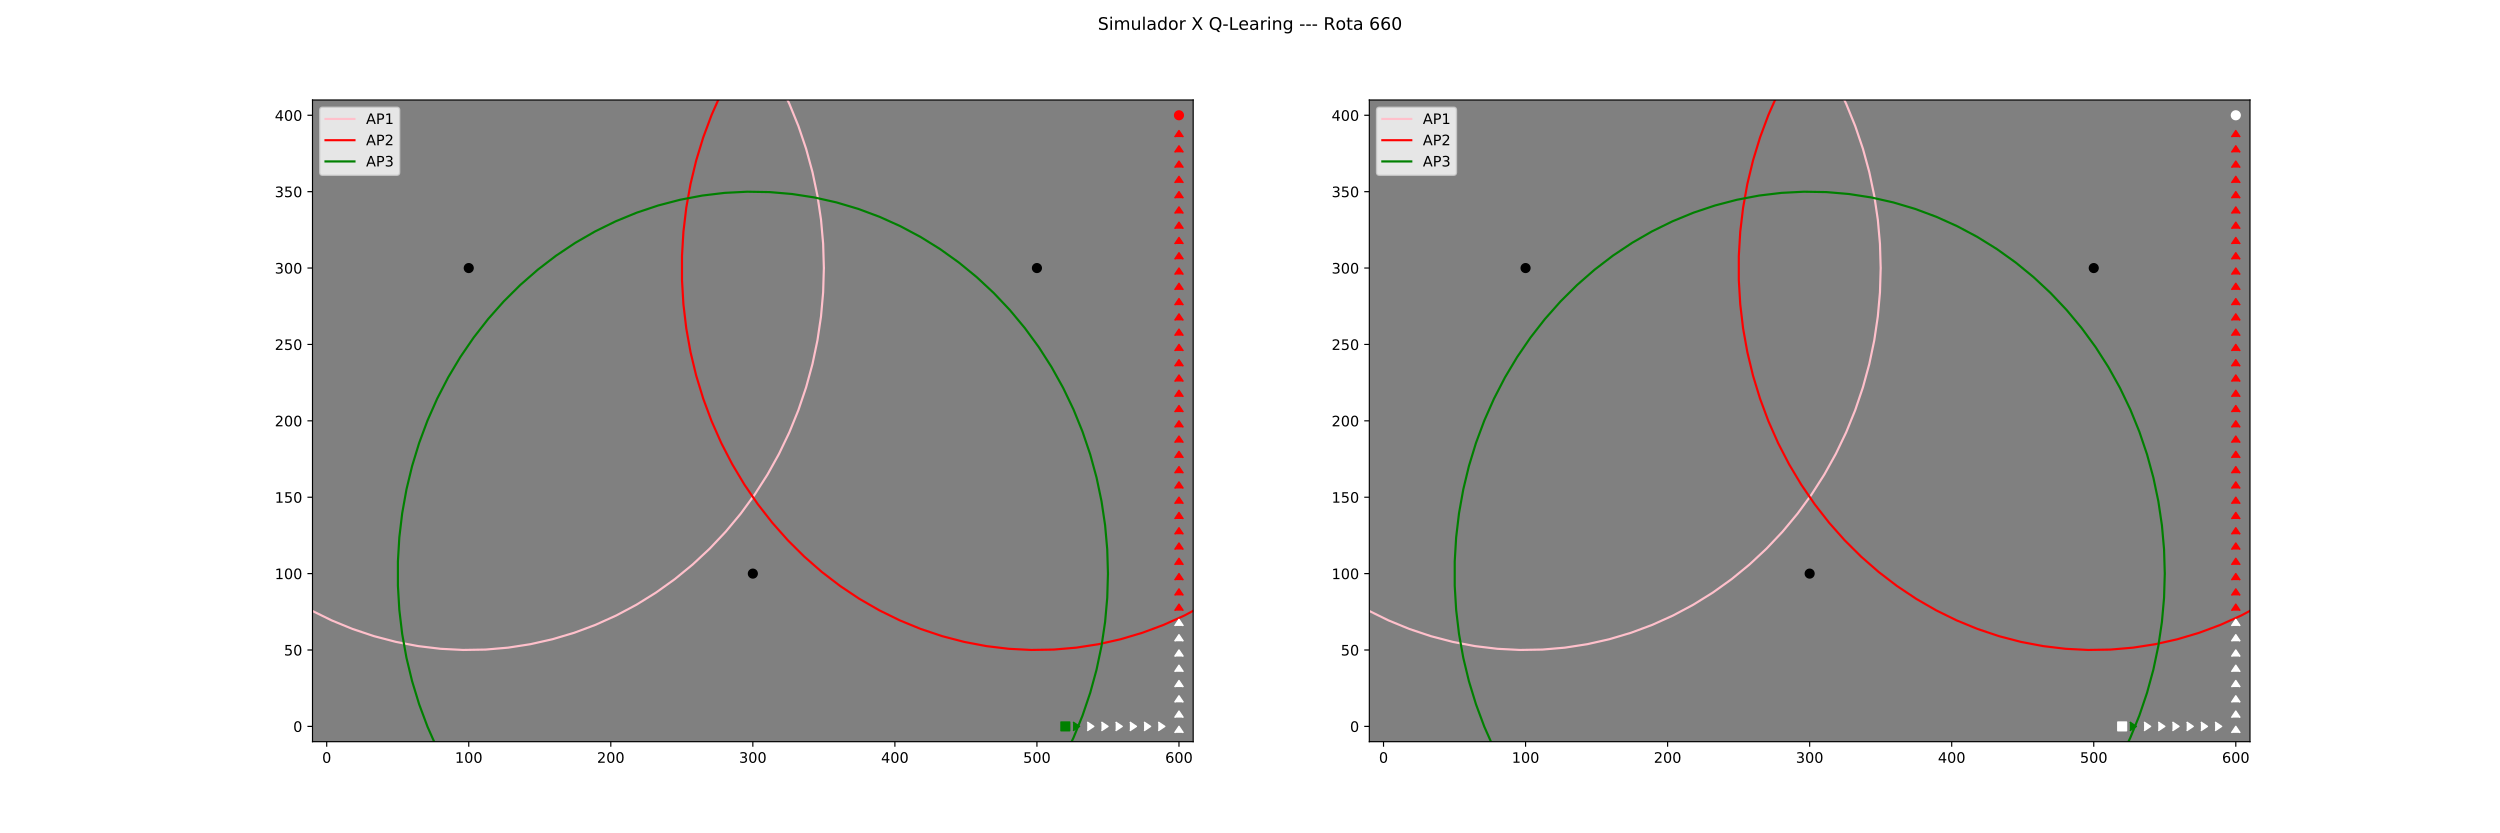 <?xml version="1.0" encoding="utf-8" standalone="no"?>
<!DOCTYPE svg PUBLIC "-//W3C//DTD SVG 1.1//EN"
  "http://www.w3.org/Graphics/SVG/1.1/DTD/svg11.dtd">
<!-- Created with matplotlib (https://matplotlib.org/) -->
<svg height="576pt" version="1.1" viewBox="0 0 1728 576" width="1728pt" xmlns="http://www.w3.org/2000/svg" xmlns:xlink="http://www.w3.org/1999/xlink">
 <defs>
  <style type="text/css">
*{stroke-linecap:butt;stroke-linejoin:round;}
  </style>
 </defs>
 <g id="figure_1">
  <g id="patch_1">
   <path d="M 0 576 
L 1728 576 
L 1728 0 
L 0 0 
z
" style="fill:#ffffff;"/>
  </g>
  <g id="axes_1">
   <g id="patch_2">
    <path d="M 216 512.64 
L 824.727 512.64 
L 824.727 69.12 
L 216 69.12 
z
" style="fill:#808080;"/>
   </g>
   <g id="matplotlib.axis_1">
    <g id="xtick_1">
     <g id="line2d_1">
      <defs>
       <path d="M 0 0 
L 0 3.5 
" id="m78d08e30f5" style="stroke:#000000;stroke-width:0.8;"/>
      </defs>
      <g>
       <use style="stroke:#000000;stroke-width:0.8;" x="225.818" xlink:href="#m78d08e30f5" y="512.64"/>
      </g>
     </g>
     <g id="text_1">
      <!-- 0 -->
      <defs>
       <path d="M 31.781 66.406 
Q 24.172 66.406 20.328 58.906 
Q 16.5 51.422 16.5 36.375 
Q 16.5 21.391 20.328 13.891 
Q 24.172 6.391 31.781 6.391 
Q 39.453 6.391 43.281 13.891 
Q 47.125 21.391 47.125 36.375 
Q 47.125 51.422 43.281 58.906 
Q 39.453 66.406 31.781 66.406 
z
M 31.781 74.219 
Q 44.047 74.219 50.516 64.516 
Q 56.984 54.828 56.984 36.375 
Q 56.984 17.969 50.516 8.266 
Q 44.047 -1.422 31.781 -1.422 
Q 19.531 -1.422 13.062 8.266 
Q 6.594 17.969 6.594 36.375 
Q 6.594 54.828 13.062 64.516 
Q 19.531 74.219 31.781 74.219 
z
" id="DejaVuSans-48"/>
      </defs>
      <g transform="translate(222.637 527.238)scale(0.1 -0.1)">
       <use xlink:href="#DejaVuSans-48"/>
      </g>
     </g>
    </g>
    <g id="xtick_2">
     <g id="line2d_2">
      <g>
       <use style="stroke:#000000;stroke-width:0.8;" x="324" xlink:href="#m78d08e30f5" y="512.64"/>
      </g>
     </g>
     <g id="text_2">
      <!-- 100 -->
      <defs>
       <path d="M 12.406 8.297 
L 28.516 8.297 
L 28.516 63.922 
L 10.984 60.406 
L 10.984 69.391 
L 28.422 72.906 
L 38.281 72.906 
L 38.281 8.297 
L 54.391 8.297 
L 54.391 0 
L 12.406 0 
z
" id="DejaVuSans-49"/>
      </defs>
      <g transform="translate(314.456 527.238)scale(0.1 -0.1)">
       <use xlink:href="#DejaVuSans-49"/>
       <use x="63.623" xlink:href="#DejaVuSans-48"/>
       <use x="127.246" xlink:href="#DejaVuSans-48"/>
      </g>
     </g>
    </g>
    <g id="xtick_3">
     <g id="line2d_3">
      <g>
       <use style="stroke:#000000;stroke-width:0.8;" x="422.182" xlink:href="#m78d08e30f5" y="512.64"/>
      </g>
     </g>
     <g id="text_3">
      <!-- 200 -->
      <defs>
       <path d="M 19.188 8.297 
L 53.609 8.297 
L 53.609 0 
L 7.328 0 
L 7.328 8.297 
Q 12.938 14.109 22.625 23.891 
Q 32.328 33.688 34.812 36.531 
Q 39.547 41.844 41.422 45.531 
Q 43.312 49.219 43.312 52.781 
Q 43.312 58.594 39.234 62.25 
Q 35.156 65.922 28.609 65.922 
Q 23.969 65.922 18.812 64.312 
Q 13.672 62.703 7.812 59.422 
L 7.812 69.391 
Q 13.766 71.781 18.938 73 
Q 24.125 74.219 28.422 74.219 
Q 39.75 74.219 46.484 68.547 
Q 53.219 62.891 53.219 53.422 
Q 53.219 48.922 51.531 44.891 
Q 49.859 40.875 45.406 35.406 
Q 44.188 33.984 37.641 27.219 
Q 31.109 20.453 19.188 8.297 
z
" id="DejaVuSans-50"/>
      </defs>
      <g transform="translate(412.638 527.238)scale(0.1 -0.1)">
       <use xlink:href="#DejaVuSans-50"/>
       <use x="63.623" xlink:href="#DejaVuSans-48"/>
       <use x="127.246" xlink:href="#DejaVuSans-48"/>
      </g>
     </g>
    </g>
    <g id="xtick_4">
     <g id="line2d_4">
      <g>
       <use style="stroke:#000000;stroke-width:0.8;" x="520.364" xlink:href="#m78d08e30f5" y="512.64"/>
      </g>
     </g>
     <g id="text_4">
      <!-- 300 -->
      <defs>
       <path d="M 40.578 39.312 
Q 47.656 37.797 51.625 33 
Q 55.609 28.219 55.609 21.188 
Q 55.609 10.406 48.188 4.484 
Q 40.766 -1.422 27.094 -1.422 
Q 22.516 -1.422 17.656 -0.516 
Q 12.797 0.391 7.625 2.203 
L 7.625 11.719 
Q 11.719 9.328 16.594 8.109 
Q 21.484 6.891 26.812 6.891 
Q 36.078 6.891 40.938 10.547 
Q 45.797 14.203 45.797 21.188 
Q 45.797 27.641 41.281 31.266 
Q 36.766 34.906 28.719 34.906 
L 20.219 34.906 
L 20.219 43.016 
L 29.109 43.016 
Q 36.375 43.016 40.234 45.922 
Q 44.094 48.828 44.094 54.297 
Q 44.094 59.906 40.109 62.906 
Q 36.141 65.922 28.719 65.922 
Q 24.656 65.922 20.016 65.031 
Q 15.375 64.156 9.812 62.312 
L 9.812 71.094 
Q 15.438 72.656 20.344 73.438 
Q 25.25 74.219 29.594 74.219 
Q 40.828 74.219 47.359 69.109 
Q 53.906 64.016 53.906 55.328 
Q 53.906 49.266 50.438 45.094 
Q 46.969 40.922 40.578 39.312 
z
" id="DejaVuSans-51"/>
      </defs>
      <g transform="translate(510.82 527.238)scale(0.1 -0.1)">
       <use xlink:href="#DejaVuSans-51"/>
       <use x="63.623" xlink:href="#DejaVuSans-48"/>
       <use x="127.246" xlink:href="#DejaVuSans-48"/>
      </g>
     </g>
    </g>
    <g id="xtick_5">
     <g id="line2d_5">
      <g>
       <use style="stroke:#000000;stroke-width:0.8;" x="618.545" xlink:href="#m78d08e30f5" y="512.64"/>
      </g>
     </g>
     <g id="text_5">
      <!-- 400 -->
      <defs>
       <path d="M 37.797 64.312 
L 12.891 25.391 
L 37.797 25.391 
z
M 35.203 72.906 
L 47.609 72.906 
L 47.609 25.391 
L 58.016 25.391 
L 58.016 17.188 
L 47.609 17.188 
L 47.609 0 
L 37.797 0 
L 37.797 17.188 
L 4.891 17.188 
L 4.891 26.703 
z
" id="DejaVuSans-52"/>
      </defs>
      <g transform="translate(609.002 527.238)scale(0.1 -0.1)">
       <use xlink:href="#DejaVuSans-52"/>
       <use x="63.623" xlink:href="#DejaVuSans-48"/>
       <use x="127.246" xlink:href="#DejaVuSans-48"/>
      </g>
     </g>
    </g>
    <g id="xtick_6">
     <g id="line2d_6">
      <g>
       <use style="stroke:#000000;stroke-width:0.8;" x="716.727" xlink:href="#m78d08e30f5" y="512.64"/>
      </g>
     </g>
     <g id="text_6">
      <!-- 500 -->
      <defs>
       <path d="M 10.797 72.906 
L 49.516 72.906 
L 49.516 64.594 
L 19.828 64.594 
L 19.828 46.734 
Q 21.969 47.469 24.109 47.828 
Q 26.266 48.188 28.422 48.188 
Q 40.625 48.188 47.75 41.5 
Q 54.891 34.812 54.891 23.391 
Q 54.891 11.625 47.562 5.094 
Q 40.234 -1.422 26.906 -1.422 
Q 22.312 -1.422 17.547 -0.641 
Q 12.797 0.141 7.719 1.703 
L 7.719 11.625 
Q 12.109 9.234 16.797 8.062 
Q 21.484 6.891 26.703 6.891 
Q 35.156 6.891 40.078 11.328 
Q 45.016 15.766 45.016 23.391 
Q 45.016 31 40.078 35.438 
Q 35.156 39.891 26.703 39.891 
Q 22.75 39.891 18.812 39.016 
Q 14.891 38.141 10.797 36.281 
z
" id="DejaVuSans-53"/>
      </defs>
      <g transform="translate(707.184 527.238)scale(0.1 -0.1)">
       <use xlink:href="#DejaVuSans-53"/>
       <use x="63.623" xlink:href="#DejaVuSans-48"/>
       <use x="127.246" xlink:href="#DejaVuSans-48"/>
      </g>
     </g>
    </g>
    <g id="xtick_7">
     <g id="line2d_7">
      <g>
       <use style="stroke:#000000;stroke-width:0.8;" x="814.909" xlink:href="#m78d08e30f5" y="512.64"/>
      </g>
     </g>
     <g id="text_7">
      <!-- 600 -->
      <defs>
       <path d="M 33.016 40.375 
Q 26.375 40.375 22.484 35.828 
Q 18.609 31.297 18.609 23.391 
Q 18.609 15.531 22.484 10.953 
Q 26.375 6.391 33.016 6.391 
Q 39.656 6.391 43.531 10.953 
Q 47.406 15.531 47.406 23.391 
Q 47.406 31.297 43.531 35.828 
Q 39.656 40.375 33.016 40.375 
z
M 52.594 71.297 
L 52.594 62.312 
Q 48.875 64.062 45.094 64.984 
Q 41.312 65.922 37.594 65.922 
Q 27.828 65.922 22.672 59.328 
Q 17.531 52.734 16.797 39.406 
Q 19.672 43.656 24.016 45.922 
Q 28.375 48.188 33.594 48.188 
Q 44.578 48.188 50.953 41.516 
Q 57.328 34.859 57.328 23.391 
Q 57.328 12.156 50.688 5.359 
Q 44.047 -1.422 33.016 -1.422 
Q 20.359 -1.422 13.672 8.266 
Q 6.984 17.969 6.984 36.375 
Q 6.984 53.656 15.188 63.938 
Q 23.391 74.219 37.203 74.219 
Q 40.922 74.219 44.703 73.484 
Q 48.484 72.75 52.594 71.297 
z
" id="DejaVuSans-54"/>
      </defs>
      <g transform="translate(805.365 527.238)scale(0.1 -0.1)">
       <use xlink:href="#DejaVuSans-54"/>
       <use x="63.623" xlink:href="#DejaVuSans-48"/>
       <use x="127.246" xlink:href="#DejaVuSans-48"/>
      </g>
     </g>
    </g>
   </g>
   <g id="matplotlib.axis_2">
    <g id="ytick_1">
     <g id="line2d_8">
      <defs>
       <path d="M 0 0 
L -3.5 0 
" id="md04b9e36d3" style="stroke:#000000;stroke-width:0.8;"/>
      </defs>
      <g>
       <use style="stroke:#000000;stroke-width:0.8;" x="216" xlink:href="#md04b9e36d3" y="502.08"/>
      </g>
     </g>
     <g id="text_8">
      <!-- 0 -->
      <g transform="translate(202.637 505.879)scale(0.1 -0.1)">
       <use xlink:href="#DejaVuSans-48"/>
      </g>
     </g>
    </g>
    <g id="ytick_2">
     <g id="line2d_9">
      <g>
       <use style="stroke:#000000;stroke-width:0.8;" x="216" xlink:href="#md04b9e36d3" y="449.28"/>
      </g>
     </g>
     <g id="text_9">
      <!-- 50 -->
      <g transform="translate(196.275 453.079)scale(0.1 -0.1)">
       <use xlink:href="#DejaVuSans-53"/>
       <use x="63.623" xlink:href="#DejaVuSans-48"/>
      </g>
     </g>
    </g>
    <g id="ytick_3">
     <g id="line2d_10">
      <g>
       <use style="stroke:#000000;stroke-width:0.8;" x="216" xlink:href="#md04b9e36d3" y="396.48"/>
      </g>
     </g>
     <g id="text_10">
      <!-- 100 -->
      <g transform="translate(189.912 400.279)scale(0.1 -0.1)">
       <use xlink:href="#DejaVuSans-49"/>
       <use x="63.623" xlink:href="#DejaVuSans-48"/>
       <use x="127.246" xlink:href="#DejaVuSans-48"/>
      </g>
     </g>
    </g>
    <g id="ytick_4">
     <g id="line2d_11">
      <g>
       <use style="stroke:#000000;stroke-width:0.8;" x="216" xlink:href="#md04b9e36d3" y="343.68"/>
      </g>
     </g>
     <g id="text_11">
      <!-- 150 -->
      <g transform="translate(189.912 347.479)scale(0.1 -0.1)">
       <use xlink:href="#DejaVuSans-49"/>
       <use x="63.623" xlink:href="#DejaVuSans-53"/>
       <use x="127.246" xlink:href="#DejaVuSans-48"/>
      </g>
     </g>
    </g>
    <g id="ytick_5">
     <g id="line2d_12">
      <g>
       <use style="stroke:#000000;stroke-width:0.8;" x="216" xlink:href="#md04b9e36d3" y="290.88"/>
      </g>
     </g>
     <g id="text_12">
      <!-- 200 -->
      <g transform="translate(189.912 294.679)scale(0.1 -0.1)">
       <use xlink:href="#DejaVuSans-50"/>
       <use x="63.623" xlink:href="#DejaVuSans-48"/>
       <use x="127.246" xlink:href="#DejaVuSans-48"/>
      </g>
     </g>
    </g>
    <g id="ytick_6">
     <g id="line2d_13">
      <g>
       <use style="stroke:#000000;stroke-width:0.8;" x="216" xlink:href="#md04b9e36d3" y="238.08"/>
      </g>
     </g>
     <g id="text_13">
      <!-- 250 -->
      <g transform="translate(189.912 241.879)scale(0.1 -0.1)">
       <use xlink:href="#DejaVuSans-50"/>
       <use x="63.623" xlink:href="#DejaVuSans-53"/>
       <use x="127.246" xlink:href="#DejaVuSans-48"/>
      </g>
     </g>
    </g>
    <g id="ytick_7">
     <g id="line2d_14">
      <g>
       <use style="stroke:#000000;stroke-width:0.8;" x="216" xlink:href="#md04b9e36d3" y="185.28"/>
      </g>
     </g>
     <g id="text_14">
      <!-- 300 -->
      <g transform="translate(189.912 189.079)scale(0.1 -0.1)">
       <use xlink:href="#DejaVuSans-51"/>
       <use x="63.623" xlink:href="#DejaVuSans-48"/>
       <use x="127.246" xlink:href="#DejaVuSans-48"/>
      </g>
     </g>
    </g>
    <g id="ytick_8">
     <g id="line2d_15">
      <g>
       <use style="stroke:#000000;stroke-width:0.8;" x="216" xlink:href="#md04b9e36d3" y="132.48"/>
      </g>
     </g>
     <g id="text_15">
      <!-- 350 -->
      <g transform="translate(189.912 136.279)scale(0.1 -0.1)">
       <use xlink:href="#DejaVuSans-51"/>
       <use x="63.623" xlink:href="#DejaVuSans-53"/>
       <use x="127.246" xlink:href="#DejaVuSans-48"/>
      </g>
     </g>
    </g>
    <g id="ytick_9">
     <g id="line2d_16">
      <g>
       <use style="stroke:#000000;stroke-width:0.8;" x="216" xlink:href="#md04b9e36d3" y="79.68"/>
      </g>
     </g>
     <g id="text_16">
      <!-- 400 -->
      <g transform="translate(189.912 83.479)scale(0.1 -0.1)">
       <use xlink:href="#DejaVuSans-52"/>
       <use x="63.623" xlink:href="#DejaVuSans-48"/>
       <use x="127.246" xlink:href="#DejaVuSans-48"/>
      </g>
     </g>
    </g>
   </g>
   <g id="line2d_17">
    <defs>
     <path d="M 0 3 
C 0.796 3 1.559 2.684 2.121 2.121 
C 2.684 1.559 3 0.796 3 0 
C 3 -0.796 2.684 -1.559 2.121 -2.121 
C 1.559 -2.684 0.796 -3 0 -3 
C -0.796 -3 -1.559 -2.684 -2.121 -2.121 
C -2.684 -1.559 -3 -0.796 -3 0 
C -3 0.796 -2.684 1.559 -2.121 2.121 
C -1.559 2.684 -0.796 3 0 3 
z
" id="m6f7b93a0a7" style="stroke:#000000;"/>
    </defs>
    <g clip-path="url(#pb1a673c47b)">
     <use style="stroke:#000000;" x="324" xlink:href="#m6f7b93a0a7" y="185.28"/>
    </g>
   </g>
   <g id="line2d_18">
    <path clip-path="url(#pb1a673c47b)" d="M 569.455 185.28 
L 568.96 168.536 
L 567.48 151.86 
L 565.019 135.318 
L 561.587 118.977 
L 557.199 102.903 
L 551.872 87.161 
L 545.627 71.814 
L 538.49 56.924 
L 530.49 42.551 
L 521.657 28.752 
L 512.029 15.584 
L 501.644 3.099 
L 497.772 -1 
M 150.161 -1 
L 141.071 9.253 
L 131.06 22.086 
L 121.825 35.576 
L 113.404 49.669 
L 105.831 64.308 
L 99.137 79.434 
L 93.348 94.987 
L 88.488 110.903 
L 84.576 127.118 
L 81.629 143.568 
L 79.657 160.185 
L 78.669 176.904 
L 78.669 193.656 
L 79.657 210.375 
L 81.629 226.992 
L 84.576 243.442 
L 88.488 259.657 
L 93.348 275.573 
L 99.137 291.126 
L 105.831 306.252 
L 113.404 320.891 
L 121.825 334.984 
L 131.06 348.474 
L 141.071 361.307 
L 151.82 373.431 
L 163.261 384.798 
L 175.35 395.361 
L 188.038 405.078 
L 201.273 413.911 
L 215.002 421.822 
L 229.17 428.782 
L 243.72 434.76 
L 258.593 439.734 
L 273.729 443.684 
L 289.068 446.593 
L 304.548 448.45 
L 320.106 449.247 
L 335.679 448.981 
L 351.206 447.653 
L 366.623 445.269 
L 381.868 441.838 
L 396.88 437.374 
L 411.599 431.895 
L 425.966 425.423 
L 439.921 417.984 
L 453.41 409.608 
L 466.378 400.328 
L 478.772 390.183 
L 490.543 379.212 
L 501.644 367.461 
L 512.029 354.976 
L 521.657 341.808 
L 530.49 328.009 
L 538.49 313.636 
L 545.627 298.746 
L 551.872 283.399 
L 557.199 267.657 
L 561.587 251.583 
L 565.019 235.242 
L 567.48 218.7 
L 568.96 202.024 
L 569.455 185.28 
" style="fill:none;stroke:#ffc0cb;stroke-linecap:square;stroke-width:1.5;"/>
   </g>
   <g id="line2d_19">
    <g clip-path="url(#pb1a673c47b)">
     <use style="stroke:#000000;" x="716.727" xlink:href="#m6f7b93a0a7" y="185.28"/>
    </g>
   </g>
   <g id="line2d_20">
    <path clip-path="url(#pb1a673c47b)" d="M 962.182 185.28 
L 961.688 168.536 
L 960.207 151.86 
L 957.746 135.318 
L 954.315 118.977 
L 949.927 102.903 
L 944.599 87.161 
L 938.355 71.814 
L 931.218 56.924 
L 923.217 42.551 
L 914.385 28.752 
L 904.756 15.584 
L 894.371 3.099 
L 890.499 -1 
M 542.888 -1 
L 533.799 9.253 
L 523.787 22.086 
L 514.552 35.576 
L 506.131 49.669 
L 498.559 64.308 
L 491.864 79.434 
L 486.075 94.987 
L 481.215 110.903 
L 477.304 127.118 
L 474.356 143.568 
L 472.384 160.185 
L 471.396 176.904 
L 471.396 193.656 
L 472.384 210.375 
L 474.356 226.992 
L 477.304 243.442 
L 481.215 259.657 
L 486.075 275.573 
L 491.864 291.126 
L 498.559 306.252 
L 506.131 320.891 
L 514.552 334.984 
L 523.787 348.474 
L 533.799 361.307 
L 544.547 373.431 
L 555.989 384.798 
L 568.078 395.361 
L 580.765 405.078 
L 594 413.911 
L 607.729 421.822 
L 621.897 428.782 
L 636.447 434.76 
L 651.32 439.734 
L 666.457 443.684 
L 681.795 446.593 
L 697.275 448.45 
L 712.833 449.247 
L 728.406 448.981 
L 743.933 447.653 
L 759.35 445.269 
L 774.595 441.838 
L 789.608 437.374 
L 804.327 431.895 
L 818.693 425.423 
L 832.648 417.984 
L 846.137 409.608 
L 859.105 400.328 
L 871.499 390.183 
L 883.27 379.212 
L 894.371 367.461 
L 904.756 354.976 
L 914.385 341.808 
L 923.217 328.009 
L 931.218 313.636 
L 938.355 298.746 
L 944.599 283.399 
L 949.927 267.657 
L 954.315 251.583 
L 957.746 235.242 
L 960.207 218.7 
L 961.688 202.024 
L 962.182 185.28 
" style="fill:none;stroke:#ff0000;stroke-linecap:square;stroke-width:1.5;"/>
   </g>
   <g id="line2d_21">
    <g clip-path="url(#pb1a673c47b)">
     <use style="stroke:#000000;" x="520.364" xlink:href="#m6f7b93a0a7" y="396.48"/>
    </g>
   </g>
   <g id="line2d_22">
    <path clip-path="url(#pb1a673c47b)" d="M 765.818 396.48 
L 765.324 379.736 
L 763.843 363.06 
L 761.382 346.518 
L 757.951 330.177 
L 753.563 314.103 
L 748.236 298.361 
L 741.991 283.014 
L 734.854 268.124 
L 726.853 253.751 
L 718.021 239.952 
L 708.393 226.784 
L 698.007 214.299 
L 686.907 202.548 
L 675.136 191.577 
L 662.741 181.432 
L 649.774 172.152 
L 636.285 163.776 
L 622.329 156.337 
L 607.963 149.865 
L 593.244 144.386 
L 578.232 139.922 
L 562.986 136.491 
L 547.569 134.107 
L 532.043 132.779 
L 516.469 132.513 
L 500.911 133.31 
L 485.432 135.167 
L 470.093 138.076 
L 454.956 142.026 
L 440.083 147 
L 425.533 152.978 
L 411.365 159.938 
L 397.636 167.849 
L 384.401 176.682 
L 371.714 186.399 
L 359.625 196.962 
L 348.183 208.329 
L 337.435 220.453 
L 327.423 233.286 
L 318.188 246.776 
L 309.768 260.869 
L 302.195 275.508 
L 295.501 290.634 
L 289.712 306.187 
L 284.852 322.103 
L 280.94 338.318 
L 277.992 354.768 
L 276.021 371.385 
L 275.033 388.104 
L 275.033 404.856 
L 276.021 421.575 
L 277.992 438.192 
L 280.94 454.642 
L 284.852 470.857 
L 289.712 486.773 
L 295.501 502.326 
L 302.195 517.452 
L 309.768 532.091 
L 318.188 546.184 
L 327.423 559.674 
L 337.435 572.507 
L 341.418 577 
M 699.389 577 
L 708.393 566.176 
L 718.021 553.008 
L 726.853 539.209 
L 734.854 524.836 
L 741.991 509.946 
L 748.236 494.599 
L 753.563 478.857 
L 757.951 462.783 
L 761.382 446.442 
L 763.843 429.9 
L 765.324 413.224 
L 765.818 396.48 
" style="fill:none;stroke:#008000;stroke-linecap:square;stroke-width:1.5;"/>
   </g>
   <g id="line2d_23">
    <path clip-path="url(#pb1a673c47b)" d="M 736.364 502.08 
" style="fill:none;stroke:#008000;stroke-linecap:square;stroke-width:1.5;"/>
    <defs>
     <path d="M -3 3 
L 3 3 
L 3 -3 
L -3 -3 
z
" id="mcbf62e5174" style="stroke:#008000;stroke-linejoin:miter;"/>
    </defs>
    <g clip-path="url(#pb1a673c47b)">
     <use style="fill:#008000;stroke:#008000;stroke-linejoin:miter;" x="736.364" xlink:href="#mcbf62e5174" y="502.08"/>
    </g>
   </g>
   <g id="line2d_24">
    <path clip-path="url(#pb1a673c47b)" d="M 746.182 502.08 
" style="fill:none;stroke:#008000;stroke-linecap:square;stroke-width:1.5;"/>
    <defs>
     <path d="M -4.5 3 
L 0 0 
L -4.5 -3 
" id="mee5ec9da2d" style="stroke:#008000;stroke-linejoin:miter;"/>
    </defs>
    <g clip-path="url(#pb1a673c47b)">
     <use style="fill:#008000;stroke:#008000;stroke-linejoin:miter;" x="746.182" xlink:href="#mee5ec9da2d" y="502.08"/>
    </g>
   </g>
   <g id="line2d_25">
    <path clip-path="url(#pb1a673c47b)" d="M 756 502.08 
" style="fill:none;stroke:#ffffff;stroke-linecap:square;stroke-width:1.5;"/>
    <defs>
     <path d="M -4.5 3 
L 0 0 
L -4.5 -3 
" id="m67ce787ce2" style="stroke:#ffffff;stroke-linejoin:miter;"/>
    </defs>
    <g clip-path="url(#pb1a673c47b)">
     <use style="fill:#ffffff;stroke:#ffffff;stroke-linejoin:miter;" x="756" xlink:href="#m67ce787ce2" y="502.08"/>
    </g>
   </g>
   <g id="line2d_26">
    <path clip-path="url(#pb1a673c47b)" d="M 765.818 502.08 
" style="fill:none;stroke:#ffffff;stroke-linecap:square;stroke-width:1.5;"/>
    <g clip-path="url(#pb1a673c47b)">
     <use style="fill:#ffffff;stroke:#ffffff;stroke-linejoin:miter;" x="765.818" xlink:href="#m67ce787ce2" y="502.08"/>
    </g>
   </g>
   <g id="line2d_27">
    <path clip-path="url(#pb1a673c47b)" d="M 775.636 502.08 
" style="fill:none;stroke:#ffffff;stroke-linecap:square;stroke-width:1.5;"/>
    <g clip-path="url(#pb1a673c47b)">
     <use style="fill:#ffffff;stroke:#ffffff;stroke-linejoin:miter;" x="775.636" xlink:href="#m67ce787ce2" y="502.08"/>
    </g>
   </g>
   <g id="line2d_28">
    <path clip-path="url(#pb1a673c47b)" d="M 785.455 502.08 
" style="fill:none;stroke:#ffffff;stroke-linecap:square;stroke-width:1.5;"/>
    <g clip-path="url(#pb1a673c47b)">
     <use style="fill:#ffffff;stroke:#ffffff;stroke-linejoin:miter;" x="785.455" xlink:href="#m67ce787ce2" y="502.08"/>
    </g>
   </g>
   <g id="line2d_29">
    <path clip-path="url(#pb1a673c47b)" d="M 795.273 502.08 
" style="fill:none;stroke:#ffffff;stroke-linecap:square;stroke-width:1.5;"/>
    <g clip-path="url(#pb1a673c47b)">
     <use style="fill:#ffffff;stroke:#ffffff;stroke-linejoin:miter;" x="795.273" xlink:href="#m67ce787ce2" y="502.08"/>
    </g>
   </g>
   <g id="line2d_30">
    <path clip-path="url(#pb1a673c47b)" d="M 805.091 502.08 
" style="fill:none;stroke:#ffffff;stroke-linecap:square;stroke-width:1.5;"/>
    <g clip-path="url(#pb1a673c47b)">
     <use style="fill:#ffffff;stroke:#ffffff;stroke-linejoin:miter;" x="805.091" xlink:href="#m67ce787ce2" y="502.08"/>
    </g>
   </g>
   <g id="line2d_31">
    <path clip-path="url(#pb1a673c47b)" d="M 814.909 502.08 
" style="fill:none;stroke:#ffffff;stroke-linecap:square;stroke-width:1.5;"/>
    <defs>
     <path d="M 3 4.5 
L 0 0 
L -3 4.5 
" id="m5830292d0f" style="stroke:#ffffff;stroke-linejoin:miter;"/>
    </defs>
    <g clip-path="url(#pb1a673c47b)">
     <use style="fill:#ffffff;stroke:#ffffff;stroke-linejoin:miter;" x="814.909" xlink:href="#m5830292d0f" y="502.08"/>
    </g>
   </g>
   <g id="line2d_32">
    <path clip-path="url(#pb1a673c47b)" d="M 814.909 491.52 
" style="fill:none;stroke:#ffffff;stroke-linecap:square;stroke-width:1.5;"/>
    <g clip-path="url(#pb1a673c47b)">
     <use style="fill:#ffffff;stroke:#ffffff;stroke-linejoin:miter;" x="814.909" xlink:href="#m5830292d0f" y="491.52"/>
    </g>
   </g>
   <g id="line2d_33">
    <path clip-path="url(#pb1a673c47b)" d="M 814.909 480.96 
" style="fill:none;stroke:#ffffff;stroke-linecap:square;stroke-width:1.5;"/>
    <g clip-path="url(#pb1a673c47b)">
     <use style="fill:#ffffff;stroke:#ffffff;stroke-linejoin:miter;" x="814.909" xlink:href="#m5830292d0f" y="480.96"/>
    </g>
   </g>
   <g id="line2d_34">
    <path clip-path="url(#pb1a673c47b)" d="M 814.909 470.4 
" style="fill:none;stroke:#ffffff;stroke-linecap:square;stroke-width:1.5;"/>
    <g clip-path="url(#pb1a673c47b)">
     <use style="fill:#ffffff;stroke:#ffffff;stroke-linejoin:miter;" x="814.909" xlink:href="#m5830292d0f" y="470.4"/>
    </g>
   </g>
   <g id="line2d_35">
    <path clip-path="url(#pb1a673c47b)" d="M 814.909 459.84 
" style="fill:none;stroke:#ffffff;stroke-linecap:square;stroke-width:1.5;"/>
    <g clip-path="url(#pb1a673c47b)">
     <use style="fill:#ffffff;stroke:#ffffff;stroke-linejoin:miter;" x="814.909" xlink:href="#m5830292d0f" y="459.84"/>
    </g>
   </g>
   <g id="line2d_36">
    <path clip-path="url(#pb1a673c47b)" d="M 814.909 449.28 
" style="fill:none;stroke:#ffffff;stroke-linecap:square;stroke-width:1.5;"/>
    <g clip-path="url(#pb1a673c47b)">
     <use style="fill:#ffffff;stroke:#ffffff;stroke-linejoin:miter;" x="814.909" xlink:href="#m5830292d0f" y="449.28"/>
    </g>
   </g>
   <g id="line2d_37">
    <path clip-path="url(#pb1a673c47b)" d="M 814.909 438.72 
" style="fill:none;stroke:#ffffff;stroke-linecap:square;stroke-width:1.5;"/>
    <g clip-path="url(#pb1a673c47b)">
     <use style="fill:#ffffff;stroke:#ffffff;stroke-linejoin:miter;" x="814.909" xlink:href="#m5830292d0f" y="438.72"/>
    </g>
   </g>
   <g id="line2d_38">
    <path clip-path="url(#pb1a673c47b)" d="M 814.909 428.16 
" style="fill:none;stroke:#ffffff;stroke-linecap:square;stroke-width:1.5;"/>
    <g clip-path="url(#pb1a673c47b)">
     <use style="fill:#ffffff;stroke:#ffffff;stroke-linejoin:miter;" x="814.909" xlink:href="#m5830292d0f" y="428.16"/>
    </g>
   </g>
   <g id="line2d_39">
    <path clip-path="url(#pb1a673c47b)" d="M 814.909 417.6 
" style="fill:none;stroke:#ff0000;stroke-linecap:square;stroke-width:1.5;"/>
    <defs>
     <path d="M 3 4.5 
L 0 0 
L -3 4.5 
" id="md1471ba70b" style="stroke:#ff0000;stroke-linejoin:miter;"/>
    </defs>
    <g clip-path="url(#pb1a673c47b)">
     <use style="fill:#ff0000;stroke:#ff0000;stroke-linejoin:miter;" x="814.909" xlink:href="#md1471ba70b" y="417.6"/>
    </g>
   </g>
   <g id="line2d_40">
    <path clip-path="url(#pb1a673c47b)" d="M 814.909 407.04 
" style="fill:none;stroke:#ff0000;stroke-linecap:square;stroke-width:1.5;"/>
    <g clip-path="url(#pb1a673c47b)">
     <use style="fill:#ff0000;stroke:#ff0000;stroke-linejoin:miter;" x="814.909" xlink:href="#md1471ba70b" y="407.04"/>
    </g>
   </g>
   <g id="line2d_41">
    <path clip-path="url(#pb1a673c47b)" d="M 814.909 396.48 
" style="fill:none;stroke:#ff0000;stroke-linecap:square;stroke-width:1.5;"/>
    <g clip-path="url(#pb1a673c47b)">
     <use style="fill:#ff0000;stroke:#ff0000;stroke-linejoin:miter;" x="814.909" xlink:href="#md1471ba70b" y="396.48"/>
    </g>
   </g>
   <g id="line2d_42">
    <path clip-path="url(#pb1a673c47b)" d="M 814.909 385.92 
" style="fill:none;stroke:#ff0000;stroke-linecap:square;stroke-width:1.5;"/>
    <g clip-path="url(#pb1a673c47b)">
     <use style="fill:#ff0000;stroke:#ff0000;stroke-linejoin:miter;" x="814.909" xlink:href="#md1471ba70b" y="385.92"/>
    </g>
   </g>
   <g id="line2d_43">
    <path clip-path="url(#pb1a673c47b)" d="M 814.909 375.36 
" style="fill:none;stroke:#ff0000;stroke-linecap:square;stroke-width:1.5;"/>
    <g clip-path="url(#pb1a673c47b)">
     <use style="fill:#ff0000;stroke:#ff0000;stroke-linejoin:miter;" x="814.909" xlink:href="#md1471ba70b" y="375.36"/>
    </g>
   </g>
   <g id="line2d_44">
    <path clip-path="url(#pb1a673c47b)" d="M 814.909 364.8 
" style="fill:none;stroke:#ff0000;stroke-linecap:square;stroke-width:1.5;"/>
    <g clip-path="url(#pb1a673c47b)">
     <use style="fill:#ff0000;stroke:#ff0000;stroke-linejoin:miter;" x="814.909" xlink:href="#md1471ba70b" y="364.8"/>
    </g>
   </g>
   <g id="line2d_45">
    <path clip-path="url(#pb1a673c47b)" d="M 814.909 354.24 
" style="fill:none;stroke:#ff0000;stroke-linecap:square;stroke-width:1.5;"/>
    <g clip-path="url(#pb1a673c47b)">
     <use style="fill:#ff0000;stroke:#ff0000;stroke-linejoin:miter;" x="814.909" xlink:href="#md1471ba70b" y="354.24"/>
    </g>
   </g>
   <g id="line2d_46">
    <path clip-path="url(#pb1a673c47b)" d="M 814.909 343.68 
" style="fill:none;stroke:#ff0000;stroke-linecap:square;stroke-width:1.5;"/>
    <g clip-path="url(#pb1a673c47b)">
     <use style="fill:#ff0000;stroke:#ff0000;stroke-linejoin:miter;" x="814.909" xlink:href="#md1471ba70b" y="343.68"/>
    </g>
   </g>
   <g id="line2d_47">
    <path clip-path="url(#pb1a673c47b)" d="M 814.909 333.12 
" style="fill:none;stroke:#ff0000;stroke-linecap:square;stroke-width:1.5;"/>
    <g clip-path="url(#pb1a673c47b)">
     <use style="fill:#ff0000;stroke:#ff0000;stroke-linejoin:miter;" x="814.909" xlink:href="#md1471ba70b" y="333.12"/>
    </g>
   </g>
   <g id="line2d_48">
    <path clip-path="url(#pb1a673c47b)" d="M 814.909 322.56 
" style="fill:none;stroke:#ff0000;stroke-linecap:square;stroke-width:1.5;"/>
    <g clip-path="url(#pb1a673c47b)">
     <use style="fill:#ff0000;stroke:#ff0000;stroke-linejoin:miter;" x="814.909" xlink:href="#md1471ba70b" y="322.56"/>
    </g>
   </g>
   <g id="line2d_49">
    <path clip-path="url(#pb1a673c47b)" d="M 814.909 312 
" style="fill:none;stroke:#ff0000;stroke-linecap:square;stroke-width:1.5;"/>
    <g clip-path="url(#pb1a673c47b)">
     <use style="fill:#ff0000;stroke:#ff0000;stroke-linejoin:miter;" x="814.909" xlink:href="#md1471ba70b" y="312"/>
    </g>
   </g>
   <g id="line2d_50">
    <path clip-path="url(#pb1a673c47b)" d="M 814.909 301.44 
" style="fill:none;stroke:#ff0000;stroke-linecap:square;stroke-width:1.5;"/>
    <g clip-path="url(#pb1a673c47b)">
     <use style="fill:#ff0000;stroke:#ff0000;stroke-linejoin:miter;" x="814.909" xlink:href="#md1471ba70b" y="301.44"/>
    </g>
   </g>
   <g id="line2d_51">
    <path clip-path="url(#pb1a673c47b)" d="M 814.909 290.88 
" style="fill:none;stroke:#ff0000;stroke-linecap:square;stroke-width:1.5;"/>
    <g clip-path="url(#pb1a673c47b)">
     <use style="fill:#ff0000;stroke:#ff0000;stroke-linejoin:miter;" x="814.909" xlink:href="#md1471ba70b" y="290.88"/>
    </g>
   </g>
   <g id="line2d_52">
    <path clip-path="url(#pb1a673c47b)" d="M 814.909 280.32 
" style="fill:none;stroke:#ff0000;stroke-linecap:square;stroke-width:1.5;"/>
    <g clip-path="url(#pb1a673c47b)">
     <use style="fill:#ff0000;stroke:#ff0000;stroke-linejoin:miter;" x="814.909" xlink:href="#md1471ba70b" y="280.32"/>
    </g>
   </g>
   <g id="line2d_53">
    <path clip-path="url(#pb1a673c47b)" d="M 814.909 269.76 
" style="fill:none;stroke:#ff0000;stroke-linecap:square;stroke-width:1.5;"/>
    <g clip-path="url(#pb1a673c47b)">
     <use style="fill:#ff0000;stroke:#ff0000;stroke-linejoin:miter;" x="814.909" xlink:href="#md1471ba70b" y="269.76"/>
    </g>
   </g>
   <g id="line2d_54">
    <path clip-path="url(#pb1a673c47b)" d="M 814.909 259.2 
" style="fill:none;stroke:#ff0000;stroke-linecap:square;stroke-width:1.5;"/>
    <g clip-path="url(#pb1a673c47b)">
     <use style="fill:#ff0000;stroke:#ff0000;stroke-linejoin:miter;" x="814.909" xlink:href="#md1471ba70b" y="259.2"/>
    </g>
   </g>
   <g id="line2d_55">
    <path clip-path="url(#pb1a673c47b)" d="M 814.909 248.64 
" style="fill:none;stroke:#ff0000;stroke-linecap:square;stroke-width:1.5;"/>
    <g clip-path="url(#pb1a673c47b)">
     <use style="fill:#ff0000;stroke:#ff0000;stroke-linejoin:miter;" x="814.909" xlink:href="#md1471ba70b" y="248.64"/>
    </g>
   </g>
   <g id="line2d_56">
    <path clip-path="url(#pb1a673c47b)" d="M 814.909 238.08 
" style="fill:none;stroke:#ff0000;stroke-linecap:square;stroke-width:1.5;"/>
    <g clip-path="url(#pb1a673c47b)">
     <use style="fill:#ff0000;stroke:#ff0000;stroke-linejoin:miter;" x="814.909" xlink:href="#md1471ba70b" y="238.08"/>
    </g>
   </g>
   <g id="line2d_57">
    <path clip-path="url(#pb1a673c47b)" d="M 814.909 227.52 
" style="fill:none;stroke:#ff0000;stroke-linecap:square;stroke-width:1.5;"/>
    <g clip-path="url(#pb1a673c47b)">
     <use style="fill:#ff0000;stroke:#ff0000;stroke-linejoin:miter;" x="814.909" xlink:href="#md1471ba70b" y="227.52"/>
    </g>
   </g>
   <g id="line2d_58">
    <path clip-path="url(#pb1a673c47b)" d="M 814.909 216.96 
" style="fill:none;stroke:#ff0000;stroke-linecap:square;stroke-width:1.5;"/>
    <g clip-path="url(#pb1a673c47b)">
     <use style="fill:#ff0000;stroke:#ff0000;stroke-linejoin:miter;" x="814.909" xlink:href="#md1471ba70b" y="216.96"/>
    </g>
   </g>
   <g id="line2d_59">
    <path clip-path="url(#pb1a673c47b)" d="M 814.909 206.4 
" style="fill:none;stroke:#ff0000;stroke-linecap:square;stroke-width:1.5;"/>
    <g clip-path="url(#pb1a673c47b)">
     <use style="fill:#ff0000;stroke:#ff0000;stroke-linejoin:miter;" x="814.909" xlink:href="#md1471ba70b" y="206.4"/>
    </g>
   </g>
   <g id="line2d_60">
    <path clip-path="url(#pb1a673c47b)" d="M 814.909 195.84 
" style="fill:none;stroke:#ff0000;stroke-linecap:square;stroke-width:1.5;"/>
    <g clip-path="url(#pb1a673c47b)">
     <use style="fill:#ff0000;stroke:#ff0000;stroke-linejoin:miter;" x="814.909" xlink:href="#md1471ba70b" y="195.84"/>
    </g>
   </g>
   <g id="line2d_61">
    <path clip-path="url(#pb1a673c47b)" d="M 814.909 185.28 
" style="fill:none;stroke:#ff0000;stroke-linecap:square;stroke-width:1.5;"/>
    <g clip-path="url(#pb1a673c47b)">
     <use style="fill:#ff0000;stroke:#ff0000;stroke-linejoin:miter;" x="814.909" xlink:href="#md1471ba70b" y="185.28"/>
    </g>
   </g>
   <g id="line2d_62">
    <path clip-path="url(#pb1a673c47b)" d="M 814.909 174.72 
" style="fill:none;stroke:#ff0000;stroke-linecap:square;stroke-width:1.5;"/>
    <g clip-path="url(#pb1a673c47b)">
     <use style="fill:#ff0000;stroke:#ff0000;stroke-linejoin:miter;" x="814.909" xlink:href="#md1471ba70b" y="174.72"/>
    </g>
   </g>
   <g id="line2d_63">
    <path clip-path="url(#pb1a673c47b)" d="M 814.909 164.16 
" style="fill:none;stroke:#ff0000;stroke-linecap:square;stroke-width:1.5;"/>
    <g clip-path="url(#pb1a673c47b)">
     <use style="fill:#ff0000;stroke:#ff0000;stroke-linejoin:miter;" x="814.909" xlink:href="#md1471ba70b" y="164.16"/>
    </g>
   </g>
   <g id="line2d_64">
    <path clip-path="url(#pb1a673c47b)" d="M 814.909 153.6 
" style="fill:none;stroke:#ff0000;stroke-linecap:square;stroke-width:1.5;"/>
    <g clip-path="url(#pb1a673c47b)">
     <use style="fill:#ff0000;stroke:#ff0000;stroke-linejoin:miter;" x="814.909" xlink:href="#md1471ba70b" y="153.6"/>
    </g>
   </g>
   <g id="line2d_65">
    <path clip-path="url(#pb1a673c47b)" d="M 814.909 143.04 
" style="fill:none;stroke:#ff0000;stroke-linecap:square;stroke-width:1.5;"/>
    <g clip-path="url(#pb1a673c47b)">
     <use style="fill:#ff0000;stroke:#ff0000;stroke-linejoin:miter;" x="814.909" xlink:href="#md1471ba70b" y="143.04"/>
    </g>
   </g>
   <g id="line2d_66">
    <path clip-path="url(#pb1a673c47b)" d="M 814.909 132.48 
" style="fill:none;stroke:#ff0000;stroke-linecap:square;stroke-width:1.5;"/>
    <g clip-path="url(#pb1a673c47b)">
     <use style="fill:#ff0000;stroke:#ff0000;stroke-linejoin:miter;" x="814.909" xlink:href="#md1471ba70b" y="132.48"/>
    </g>
   </g>
   <g id="line2d_67">
    <path clip-path="url(#pb1a673c47b)" d="M 814.909 121.92 
" style="fill:none;stroke:#ff0000;stroke-linecap:square;stroke-width:1.5;"/>
    <g clip-path="url(#pb1a673c47b)">
     <use style="fill:#ff0000;stroke:#ff0000;stroke-linejoin:miter;" x="814.909" xlink:href="#md1471ba70b" y="121.92"/>
    </g>
   </g>
   <g id="line2d_68">
    <path clip-path="url(#pb1a673c47b)" d="M 814.909 111.36 
" style="fill:none;stroke:#ff0000;stroke-linecap:square;stroke-width:1.5;"/>
    <g clip-path="url(#pb1a673c47b)">
     <use style="fill:#ff0000;stroke:#ff0000;stroke-linejoin:miter;" x="814.909" xlink:href="#md1471ba70b" y="111.36"/>
    </g>
   </g>
   <g id="line2d_69">
    <path clip-path="url(#pb1a673c47b)" d="M 814.909 100.8 
" style="fill:none;stroke:#ff0000;stroke-linecap:square;stroke-width:1.5;"/>
    <g clip-path="url(#pb1a673c47b)">
     <use style="fill:#ff0000;stroke:#ff0000;stroke-linejoin:miter;" x="814.909" xlink:href="#md1471ba70b" y="100.8"/>
    </g>
   </g>
   <g id="line2d_70">
    <path clip-path="url(#pb1a673c47b)" d="M 814.909 90.24 
" style="fill:none;stroke:#ff0000;stroke-linecap:square;stroke-width:1.5;"/>
    <g clip-path="url(#pb1a673c47b)">
     <use style="fill:#ff0000;stroke:#ff0000;stroke-linejoin:miter;" x="814.909" xlink:href="#md1471ba70b" y="90.24"/>
    </g>
   </g>
   <g id="line2d_71">
    <defs>
     <path d="M 0 3 
C 0.796 3 1.559 2.684 2.121 2.121 
C 2.684 1.559 3 0.796 3 0 
C 3 -0.796 2.684 -1.559 2.121 -2.121 
C 1.559 -2.684 0.796 -3 0 -3 
C -0.796 -3 -1.559 -2.684 -2.121 -2.121 
C -2.684 -1.559 -3 -0.796 -3 0 
C -3 0.796 -2.684 1.559 -2.121 2.121 
C -1.559 2.684 -0.796 3 0 3 
z
" id="mcb12425596" style="stroke:#ff0000;"/>
    </defs>
    <g clip-path="url(#pb1a673c47b)">
     <use style="fill:#ff0000;stroke:#ff0000;" x="814.909" xlink:href="#mcb12425596" y="79.68"/>
    </g>
   </g>
   <g id="patch_3">
    <path d="M 216 512.64 
L 216 69.12 
" style="fill:none;stroke:#000000;stroke-linecap:square;stroke-linejoin:miter;stroke-width:0.8;"/>
   </g>
   <g id="patch_4">
    <path d="M 824.727 512.64 
L 824.727 69.12 
" style="fill:none;stroke:#000000;stroke-linecap:square;stroke-linejoin:miter;stroke-width:0.8;"/>
   </g>
   <g id="patch_5">
    <path d="M 216 512.64 
L 824.727 512.64 
" style="fill:none;stroke:#000000;stroke-linecap:square;stroke-linejoin:miter;stroke-width:0.8;"/>
   </g>
   <g id="patch_6">
    <path d="M 216 69.12 
L 824.727 69.12 
" style="fill:none;stroke:#000000;stroke-linecap:square;stroke-linejoin:miter;stroke-width:0.8;"/>
   </g>
   <g id="legend_1">
    <g id="patch_7">
     <path d="M 223 121.154 
L 274.233 121.154 
Q 276.233 121.154 276.233 119.154 
L 276.233 76.12 
Q 276.233 74.12 274.233 74.12 
L 223 74.12 
Q 221 74.12 221 76.12 
L 221 119.154 
Q 221 121.154 223 121.154 
z
" style="fill:#ffffff;opacity:0.8;stroke:#cccccc;stroke-linejoin:miter;"/>
    </g>
    <g id="line2d_72">
     <path d="M 225 82.218 
L 245 82.218 
" style="fill:none;stroke:#ffc0cb;stroke-linecap:square;stroke-width:1.5;"/>
    </g>
    <g id="line2d_73"/>
    <g id="text_17">
     <!-- AP1 -->
     <defs>
      <path d="M 34.188 63.188 
L 20.797 26.906 
L 47.609 26.906 
z
M 28.609 72.906 
L 39.797 72.906 
L 67.578 0 
L 57.328 0 
L 50.688 18.703 
L 17.828 18.703 
L 11.188 0 
L 0.781 0 
z
" id="DejaVuSans-65"/>
      <path d="M 19.672 64.797 
L 19.672 37.406 
L 32.078 37.406 
Q 38.969 37.406 42.719 40.969 
Q 46.484 44.531 46.484 51.125 
Q 46.484 57.672 42.719 61.234 
Q 38.969 64.797 32.078 64.797 
z
M 9.812 72.906 
L 32.078 72.906 
Q 44.344 72.906 50.609 67.359 
Q 56.891 61.812 56.891 51.125 
Q 56.891 40.328 50.609 34.812 
Q 44.344 29.297 32.078 29.297 
L 19.672 29.297 
L 19.672 0 
L 9.812 0 
z
" id="DejaVuSans-80"/>
     </defs>
     <g transform="translate(253 85.718)scale(0.1 -0.1)">
      <use xlink:href="#DejaVuSans-65"/>
      <use x="68.408" xlink:href="#DejaVuSans-80"/>
      <use x="128.711" xlink:href="#DejaVuSans-49"/>
     </g>
    </g>
    <g id="line2d_74">
     <path d="M 225 96.897 
L 245 96.897 
" style="fill:none;stroke:#ff0000;stroke-linecap:square;stroke-width:1.5;"/>
    </g>
    <g id="line2d_75"/>
    <g id="text_18">
     <!-- AP2 -->
     <g transform="translate(253 100.397)scale(0.1 -0.1)">
      <use xlink:href="#DejaVuSans-65"/>
      <use x="68.408" xlink:href="#DejaVuSans-80"/>
      <use x="128.711" xlink:href="#DejaVuSans-50"/>
     </g>
    </g>
    <g id="line2d_76">
     <path d="M 225 111.575 
L 245 111.575 
" style="fill:none;stroke:#008000;stroke-linecap:square;stroke-width:1.5;"/>
    </g>
    <g id="line2d_77"/>
    <g id="text_19">
     <!-- AP3 -->
     <g transform="translate(253 115.075)scale(0.1 -0.1)">
      <use xlink:href="#DejaVuSans-65"/>
      <use x="68.408" xlink:href="#DejaVuSans-80"/>
      <use x="128.711" xlink:href="#DejaVuSans-51"/>
     </g>
    </g>
   </g>
  </g>
  <g id="axes_2">
   <g id="patch_8">
    <path d="M 946.473 512.64 
L 1555.2 512.64 
L 1555.2 69.12 
L 946.473 69.12 
z
" style="fill:#808080;"/>
   </g>
   <g id="matplotlib.axis_3">
    <g id="xtick_8">
     <g id="line2d_78">
      <g>
       <use style="stroke:#000000;stroke-width:0.8;" x="956.291" xlink:href="#m78d08e30f5" y="512.64"/>
      </g>
     </g>
     <g id="text_20">
      <!-- 0 -->
      <g transform="translate(953.11 527.238)scale(0.1 -0.1)">
       <use xlink:href="#DejaVuSans-48"/>
      </g>
     </g>
    </g>
    <g id="xtick_9">
     <g id="line2d_79">
      <g>
       <use style="stroke:#000000;stroke-width:0.8;" x="1054.473" xlink:href="#m78d08e30f5" y="512.64"/>
      </g>
     </g>
     <g id="text_21">
      <!-- 100 -->
      <g transform="translate(1044.929 527.238)scale(0.1 -0.1)">
       <use xlink:href="#DejaVuSans-49"/>
       <use x="63.623" xlink:href="#DejaVuSans-48"/>
       <use x="127.246" xlink:href="#DejaVuSans-48"/>
      </g>
     </g>
    </g>
    <g id="xtick_10">
     <g id="line2d_80">
      <g>
       <use style="stroke:#000000;stroke-width:0.8;" x="1152.655" xlink:href="#m78d08e30f5" y="512.64"/>
      </g>
     </g>
     <g id="text_22">
      <!-- 200 -->
      <g transform="translate(1143.111 527.238)scale(0.1 -0.1)">
       <use xlink:href="#DejaVuSans-50"/>
       <use x="63.623" xlink:href="#DejaVuSans-48"/>
       <use x="127.246" xlink:href="#DejaVuSans-48"/>
      </g>
     </g>
    </g>
    <g id="xtick_11">
     <g id="line2d_81">
      <g>
       <use style="stroke:#000000;stroke-width:0.8;" x="1250.836" xlink:href="#m78d08e30f5" y="512.64"/>
      </g>
     </g>
     <g id="text_23">
      <!-- 300 -->
      <g transform="translate(1241.293 527.238)scale(0.1 -0.1)">
       <use xlink:href="#DejaVuSans-51"/>
       <use x="63.623" xlink:href="#DejaVuSans-48"/>
       <use x="127.246" xlink:href="#DejaVuSans-48"/>
      </g>
     </g>
    </g>
    <g id="xtick_12">
     <g id="line2d_82">
      <g>
       <use style="stroke:#000000;stroke-width:0.8;" x="1349.018" xlink:href="#m78d08e30f5" y="512.64"/>
      </g>
     </g>
     <g id="text_24">
      <!-- 400 -->
      <g transform="translate(1339.474 527.238)scale(0.1 -0.1)">
       <use xlink:href="#DejaVuSans-52"/>
       <use x="63.623" xlink:href="#DejaVuSans-48"/>
       <use x="127.246" xlink:href="#DejaVuSans-48"/>
      </g>
     </g>
    </g>
    <g id="xtick_13">
     <g id="line2d_83">
      <g>
       <use style="stroke:#000000;stroke-width:0.8;" x="1447.2" xlink:href="#m78d08e30f5" y="512.64"/>
      </g>
     </g>
     <g id="text_25">
      <!-- 500 -->
      <g transform="translate(1437.656 527.238)scale(0.1 -0.1)">
       <use xlink:href="#DejaVuSans-53"/>
       <use x="63.623" xlink:href="#DejaVuSans-48"/>
       <use x="127.246" xlink:href="#DejaVuSans-48"/>
      </g>
     </g>
    </g>
    <g id="xtick_14">
     <g id="line2d_84">
      <g>
       <use style="stroke:#000000;stroke-width:0.8;" x="1545.382" xlink:href="#m78d08e30f5" y="512.64"/>
      </g>
     </g>
     <g id="text_26">
      <!-- 600 -->
      <g transform="translate(1535.838 527.238)scale(0.1 -0.1)">
       <use xlink:href="#DejaVuSans-54"/>
       <use x="63.623" xlink:href="#DejaVuSans-48"/>
       <use x="127.246" xlink:href="#DejaVuSans-48"/>
      </g>
     </g>
    </g>
   </g>
   <g id="matplotlib.axis_4">
    <g id="ytick_10">
     <g id="line2d_85">
      <g>
       <use style="stroke:#000000;stroke-width:0.8;" x="946.473" xlink:href="#md04b9e36d3" y="502.08"/>
      </g>
     </g>
     <g id="text_27">
      <!-- 0 -->
      <g transform="translate(933.11 505.879)scale(0.1 -0.1)">
       <use xlink:href="#DejaVuSans-48"/>
      </g>
     </g>
    </g>
    <g id="ytick_11">
     <g id="line2d_86">
      <g>
       <use style="stroke:#000000;stroke-width:0.8;" x="946.473" xlink:href="#md04b9e36d3" y="449.28"/>
      </g>
     </g>
     <g id="text_28">
      <!-- 50 -->
      <g transform="translate(926.748 453.079)scale(0.1 -0.1)">
       <use xlink:href="#DejaVuSans-53"/>
       <use x="63.623" xlink:href="#DejaVuSans-48"/>
      </g>
     </g>
    </g>
    <g id="ytick_12">
     <g id="line2d_87">
      <g>
       <use style="stroke:#000000;stroke-width:0.8;" x="946.473" xlink:href="#md04b9e36d3" y="396.48"/>
      </g>
     </g>
     <g id="text_29">
      <!-- 100 -->
      <g transform="translate(920.385 400.279)scale(0.1 -0.1)">
       <use xlink:href="#DejaVuSans-49"/>
       <use x="63.623" xlink:href="#DejaVuSans-48"/>
       <use x="127.246" xlink:href="#DejaVuSans-48"/>
      </g>
     </g>
    </g>
    <g id="ytick_13">
     <g id="line2d_88">
      <g>
       <use style="stroke:#000000;stroke-width:0.8;" x="946.473" xlink:href="#md04b9e36d3" y="343.68"/>
      </g>
     </g>
     <g id="text_30">
      <!-- 150 -->
      <g transform="translate(920.385 347.479)scale(0.1 -0.1)">
       <use xlink:href="#DejaVuSans-49"/>
       <use x="63.623" xlink:href="#DejaVuSans-53"/>
       <use x="127.246" xlink:href="#DejaVuSans-48"/>
      </g>
     </g>
    </g>
    <g id="ytick_14">
     <g id="line2d_89">
      <g>
       <use style="stroke:#000000;stroke-width:0.8;" x="946.473" xlink:href="#md04b9e36d3" y="290.88"/>
      </g>
     </g>
     <g id="text_31">
      <!-- 200 -->
      <g transform="translate(920.385 294.679)scale(0.1 -0.1)">
       <use xlink:href="#DejaVuSans-50"/>
       <use x="63.623" xlink:href="#DejaVuSans-48"/>
       <use x="127.246" xlink:href="#DejaVuSans-48"/>
      </g>
     </g>
    </g>
    <g id="ytick_15">
     <g id="line2d_90">
      <g>
       <use style="stroke:#000000;stroke-width:0.8;" x="946.473" xlink:href="#md04b9e36d3" y="238.08"/>
      </g>
     </g>
     <g id="text_32">
      <!-- 250 -->
      <g transform="translate(920.385 241.879)scale(0.1 -0.1)">
       <use xlink:href="#DejaVuSans-50"/>
       <use x="63.623" xlink:href="#DejaVuSans-53"/>
       <use x="127.246" xlink:href="#DejaVuSans-48"/>
      </g>
     </g>
    </g>
    <g id="ytick_16">
     <g id="line2d_91">
      <g>
       <use style="stroke:#000000;stroke-width:0.8;" x="946.473" xlink:href="#md04b9e36d3" y="185.28"/>
      </g>
     </g>
     <g id="text_33">
      <!-- 300 -->
      <g transform="translate(920.385 189.079)scale(0.1 -0.1)">
       <use xlink:href="#DejaVuSans-51"/>
       <use x="63.623" xlink:href="#DejaVuSans-48"/>
       <use x="127.246" xlink:href="#DejaVuSans-48"/>
      </g>
     </g>
    </g>
    <g id="ytick_17">
     <g id="line2d_92">
      <g>
       <use style="stroke:#000000;stroke-width:0.8;" x="946.473" xlink:href="#md04b9e36d3" y="132.48"/>
      </g>
     </g>
     <g id="text_34">
      <!-- 350 -->
      <g transform="translate(920.385 136.279)scale(0.1 -0.1)">
       <use xlink:href="#DejaVuSans-51"/>
       <use x="63.623" xlink:href="#DejaVuSans-53"/>
       <use x="127.246" xlink:href="#DejaVuSans-48"/>
      </g>
     </g>
    </g>
    <g id="ytick_18">
     <g id="line2d_93">
      <g>
       <use style="stroke:#000000;stroke-width:0.8;" x="946.473" xlink:href="#md04b9e36d3" y="79.68"/>
      </g>
     </g>
     <g id="text_35">
      <!-- 400 -->
      <g transform="translate(920.385 83.479)scale(0.1 -0.1)">
       <use xlink:href="#DejaVuSans-52"/>
       <use x="63.623" xlink:href="#DejaVuSans-48"/>
       <use x="127.246" xlink:href="#DejaVuSans-48"/>
      </g>
     </g>
    </g>
   </g>
   <g id="line2d_94">
    <g clip-path="url(#p4d2cd9743b)">
     <use style="stroke:#000000;" x="1054.473" xlink:href="#m6f7b93a0a7" y="185.28"/>
    </g>
   </g>
   <g id="line2d_95">
    <path clip-path="url(#p4d2cd9743b)" d="M 1299.927 185.28 
L 1299.433 168.536 
L 1297.953 151.86 
L 1295.492 135.318 
L 1292.06 118.977 
L 1287.672 102.903 
L 1282.345 87.161 
L 1276.1 71.814 
L 1268.963 56.924 
L 1260.962 42.551 
L 1252.13 28.752 
L 1242.502 15.584 
L 1232.117 3.099 
L 1228.244 -1 
M 880.634 -1 
L 871.544 9.253 
L 861.532 22.086 
L 852.298 35.576 
L 843.877 49.669 
L 836.304 64.308 
L 829.61 79.434 
L 823.821 94.987 
L 818.961 110.903 
L 815.049 127.118 
L 812.101 143.568 
L 810.13 160.185 
L 809.142 176.904 
L 809.142 193.656 
L 810.13 210.375 
L 812.101 226.992 
L 815.049 243.442 
L 818.961 259.657 
L 823.821 275.573 
L 829.61 291.126 
L 836.304 306.252 
L 843.877 320.891 
L 852.298 334.984 
L 861.532 348.474 
L 871.544 361.307 
L 882.293 373.431 
L 893.734 384.798 
L 905.823 395.361 
L 918.511 405.078 
L 931.745 413.911 
L 945.475 421.822 
L 959.643 428.782 
L 974.192 434.76 
L 989.066 439.734 
L 1004.202 443.684 
L 1019.541 446.593 
L 1035.02 448.45 
L 1050.578 449.247 
L 1066.152 448.981 
L 1081.678 447.653 
L 1097.095 445.269 
L 1112.341 441.838 
L 1127.353 437.374 
L 1142.072 431.895 
L 1156.438 425.423 
L 1170.394 417.984 
L 1183.883 409.608 
L 1196.85 400.328 
L 1209.245 390.183 
L 1221.016 379.212 
L 1232.117 367.461 
L 1242.502 354.976 
L 1252.13 341.808 
L 1260.962 328.009 
L 1268.963 313.636 
L 1276.1 298.746 
L 1282.345 283.399 
L 1287.672 267.657 
L 1292.06 251.583 
L 1295.492 235.242 
L 1297.953 218.7 
L 1299.433 202.024 
L 1299.927 185.28 
" style="fill:none;stroke:#ffc0cb;stroke-linecap:square;stroke-width:1.5;"/>
   </g>
   <g id="line2d_96">
    <g clip-path="url(#p4d2cd9743b)">
     <use style="stroke:#000000;" x="1447.2" xlink:href="#m6f7b93a0a7" y="185.28"/>
    </g>
   </g>
   <g id="line2d_97">
    <path clip-path="url(#p4d2cd9743b)" d="M 1692.655 185.28 
L 1692.16 168.536 
L 1690.68 151.86 
L 1688.219 135.318 
L 1684.787 118.977 
L 1680.399 102.903 
L 1675.072 87.161 
L 1668.827 71.814 
L 1661.69 56.924 
L 1653.69 42.551 
L 1644.857 28.752 
L 1635.229 15.584 
L 1624.844 3.099 
L 1620.972 -1 
M 1273.361 -1 
L 1264.271 9.253 
L 1254.26 22.086 
L 1245.025 35.576 
L 1236.604 49.669 
L 1229.031 64.308 
L 1222.337 79.434 
L 1216.548 94.987 
L 1211.688 110.903 
L 1207.776 127.118 
L 1204.829 143.568 
L 1202.857 160.185 
L 1201.869 176.904 
L 1201.869 193.656 
L 1202.857 210.375 
L 1204.829 226.992 
L 1207.776 243.442 
L 1211.688 259.657 
L 1216.548 275.573 
L 1222.337 291.126 
L 1229.031 306.252 
L 1236.604 320.891 
L 1245.025 334.984 
L 1254.26 348.474 
L 1264.271 361.307 
L 1275.02 373.431 
L 1286.461 384.798 
L 1298.55 395.361 
L 1311.238 405.078 
L 1324.473 413.911 
L 1338.202 421.822 
L 1352.37 428.782 
L 1366.92 434.76 
L 1381.793 439.734 
L 1396.929 443.684 
L 1412.268 446.593 
L 1427.748 448.45 
L 1443.306 449.247 
L 1458.879 448.981 
L 1474.406 447.653 
L 1489.823 445.269 
L 1505.068 441.838 
L 1520.08 437.374 
L 1534.799 431.895 
L 1549.166 425.423 
L 1563.121 417.984 
L 1576.61 409.608 
L 1589.578 400.328 
L 1601.972 390.183 
L 1613.743 379.212 
L 1624.844 367.461 
L 1635.229 354.976 
L 1644.857 341.808 
L 1653.69 328.009 
L 1661.69 313.636 
L 1668.827 298.746 
L 1675.072 283.399 
L 1680.399 267.657 
L 1684.787 251.583 
L 1688.219 235.242 
L 1690.68 218.7 
L 1692.16 202.024 
L 1692.655 185.28 
" style="fill:none;stroke:#ff0000;stroke-linecap:square;stroke-width:1.5;"/>
   </g>
   <g id="line2d_98">
    <g clip-path="url(#p4d2cd9743b)">
     <use style="stroke:#000000;" x="1250.836" xlink:href="#m6f7b93a0a7" y="396.48"/>
    </g>
   </g>
   <g id="line2d_99">
    <path clip-path="url(#p4d2cd9743b)" d="M 1496.291 396.48 
L 1495.797 379.736 
L 1494.316 363.06 
L 1491.855 346.518 
L 1488.424 330.177 
L 1484.036 314.103 
L 1478.708 298.361 
L 1472.464 283.014 
L 1465.327 268.124 
L 1457.326 253.751 
L 1448.494 239.952 
L 1438.865 226.784 
L 1428.48 214.299 
L 1417.38 202.548 
L 1405.608 191.577 
L 1393.214 181.432 
L 1380.246 172.152 
L 1366.757 163.776 
L 1352.802 156.337 
L 1338.436 149.865 
L 1323.717 144.386 
L 1308.704 139.922 
L 1293.459 136.491 
L 1278.042 134.107 
L 1262.516 132.779 
L 1246.942 132.513 
L 1231.384 133.31 
L 1215.905 135.167 
L 1200.566 138.076 
L 1185.429 142.026 
L 1170.556 147 
L 1156.006 152.978 
L 1141.838 159.938 
L 1128.109 167.849 
L 1114.874 176.682 
L 1102.187 186.399 
L 1090.098 196.962 
L 1078.656 208.329 
L 1067.908 220.453 
L 1057.896 233.286 
L 1048.661 246.776 
L 1040.24 260.869 
L 1032.668 275.508 
L 1025.973 290.634 
L 1020.185 306.187 
L 1015.324 322.103 
L 1011.413 338.318 
L 1008.465 354.768 
L 1006.493 371.385 
L 1005.505 388.104 
L 1005.505 404.856 
L 1006.493 421.575 
L 1008.465 438.192 
L 1011.413 454.642 
L 1015.324 470.857 
L 1020.185 486.773 
L 1025.973 502.326 
L 1032.668 517.452 
L 1040.24 532.091 
L 1048.661 546.184 
L 1057.896 559.674 
L 1067.908 572.507 
L 1071.891 577 
M 1429.862 577 
L 1438.865 566.176 
L 1448.494 553.008 
L 1457.326 539.209 
L 1465.327 524.836 
L 1472.464 509.946 
L 1478.708 494.599 
L 1484.036 478.857 
L 1488.424 462.783 
L 1491.855 446.442 
L 1494.316 429.9 
L 1495.797 413.224 
L 1496.291 396.48 
" style="fill:none;stroke:#008000;stroke-linecap:square;stroke-width:1.5;"/>
   </g>
   <g id="line2d_100">
    <path clip-path="url(#p4d2cd9743b)" d="M 1466.836 502.08 
" style="fill:none;stroke:#ffffff;stroke-linecap:square;stroke-width:1.5;"/>
    <defs>
     <path d="M -3 3 
L 3 3 
L 3 -3 
L -3 -3 
z
" id="mb4736b7b2f" style="stroke:#ffffff;stroke-linejoin:miter;"/>
    </defs>
    <g clip-path="url(#p4d2cd9743b)">
     <use style="fill:#ffffff;stroke:#ffffff;stroke-linejoin:miter;" x="1466.836" xlink:href="#mb4736b7b2f" y="502.08"/>
    </g>
   </g>
   <g id="line2d_101">
    <path clip-path="url(#p4d2cd9743b)" d="M 1476.655 502.08 
" style="fill:none;stroke:#008000;stroke-linecap:square;stroke-width:1.5;"/>
    <g clip-path="url(#p4d2cd9743b)">
     <use style="fill:#008000;stroke:#008000;stroke-linejoin:miter;" x="1476.655" xlink:href="#mee5ec9da2d" y="502.08"/>
    </g>
   </g>
   <g id="line2d_102">
    <path clip-path="url(#p4d2cd9743b)" d="M 1486.473 502.08 
" style="fill:none;stroke:#ffffff;stroke-linecap:square;stroke-width:1.5;"/>
    <g clip-path="url(#p4d2cd9743b)">
     <use style="fill:#ffffff;stroke:#ffffff;stroke-linejoin:miter;" x="1486.473" xlink:href="#m67ce787ce2" y="502.08"/>
    </g>
   </g>
   <g id="line2d_103">
    <path clip-path="url(#p4d2cd9743b)" d="M 1496.291 502.08 
" style="fill:none;stroke:#ffffff;stroke-linecap:square;stroke-width:1.5;"/>
    <g clip-path="url(#p4d2cd9743b)">
     <use style="fill:#ffffff;stroke:#ffffff;stroke-linejoin:miter;" x="1496.291" xlink:href="#m67ce787ce2" y="502.08"/>
    </g>
   </g>
   <g id="line2d_104">
    <path clip-path="url(#p4d2cd9743b)" d="M 1506.109 502.08 
" style="fill:none;stroke:#ffffff;stroke-linecap:square;stroke-width:1.5;"/>
    <g clip-path="url(#p4d2cd9743b)">
     <use style="fill:#ffffff;stroke:#ffffff;stroke-linejoin:miter;" x="1506.109" xlink:href="#m67ce787ce2" y="502.08"/>
    </g>
   </g>
   <g id="line2d_105">
    <path clip-path="url(#p4d2cd9743b)" d="M 1515.927 502.08 
" style="fill:none;stroke:#ffffff;stroke-linecap:square;stroke-width:1.5;"/>
    <g clip-path="url(#p4d2cd9743b)">
     <use style="fill:#ffffff;stroke:#ffffff;stroke-linejoin:miter;" x="1515.927" xlink:href="#m67ce787ce2" y="502.08"/>
    </g>
   </g>
   <g id="line2d_106">
    <path clip-path="url(#p4d2cd9743b)" d="M 1525.745 502.08 
" style="fill:none;stroke:#ffffff;stroke-linecap:square;stroke-width:1.5;"/>
    <g clip-path="url(#p4d2cd9743b)">
     <use style="fill:#ffffff;stroke:#ffffff;stroke-linejoin:miter;" x="1525.745" xlink:href="#m67ce787ce2" y="502.08"/>
    </g>
   </g>
   <g id="line2d_107">
    <path clip-path="url(#p4d2cd9743b)" d="M 1535.564 502.08 
" style="fill:none;stroke:#ffffff;stroke-linecap:square;stroke-width:1.5;"/>
    <g clip-path="url(#p4d2cd9743b)">
     <use style="fill:#ffffff;stroke:#ffffff;stroke-linejoin:miter;" x="1535.564" xlink:href="#m67ce787ce2" y="502.08"/>
    </g>
   </g>
   <g id="line2d_108">
    <path clip-path="url(#p4d2cd9743b)" d="M 1545.382 502.08 
" style="fill:none;stroke:#ffffff;stroke-linecap:square;stroke-width:1.5;"/>
    <g clip-path="url(#p4d2cd9743b)">
     <use style="fill:#ffffff;stroke:#ffffff;stroke-linejoin:miter;" x="1545.382" xlink:href="#m5830292d0f" y="502.08"/>
    </g>
   </g>
   <g id="line2d_109">
    <path clip-path="url(#p4d2cd9743b)" d="M 1545.382 491.52 
" style="fill:none;stroke:#ffffff;stroke-linecap:square;stroke-width:1.5;"/>
    <g clip-path="url(#p4d2cd9743b)">
     <use style="fill:#ffffff;stroke:#ffffff;stroke-linejoin:miter;" x="1545.382" xlink:href="#m5830292d0f" y="491.52"/>
    </g>
   </g>
   <g id="line2d_110">
    <path clip-path="url(#p4d2cd9743b)" d="M 1545.382 480.96 
" style="fill:none;stroke:#ffffff;stroke-linecap:square;stroke-width:1.5;"/>
    <g clip-path="url(#p4d2cd9743b)">
     <use style="fill:#ffffff;stroke:#ffffff;stroke-linejoin:miter;" x="1545.382" xlink:href="#m5830292d0f" y="480.96"/>
    </g>
   </g>
   <g id="line2d_111">
    <path clip-path="url(#p4d2cd9743b)" d="M 1545.382 470.4 
" style="fill:none;stroke:#ffffff;stroke-linecap:square;stroke-width:1.5;"/>
    <g clip-path="url(#p4d2cd9743b)">
     <use style="fill:#ffffff;stroke:#ffffff;stroke-linejoin:miter;" x="1545.382" xlink:href="#m5830292d0f" y="470.4"/>
    </g>
   </g>
   <g id="line2d_112">
    <path clip-path="url(#p4d2cd9743b)" d="M 1545.382 459.84 
" style="fill:none;stroke:#ffffff;stroke-linecap:square;stroke-width:1.5;"/>
    <g clip-path="url(#p4d2cd9743b)">
     <use style="fill:#ffffff;stroke:#ffffff;stroke-linejoin:miter;" x="1545.382" xlink:href="#m5830292d0f" y="459.84"/>
    </g>
   </g>
   <g id="line2d_113">
    <path clip-path="url(#p4d2cd9743b)" d="M 1545.382 449.28 
" style="fill:none;stroke:#ffffff;stroke-linecap:square;stroke-width:1.5;"/>
    <g clip-path="url(#p4d2cd9743b)">
     <use style="fill:#ffffff;stroke:#ffffff;stroke-linejoin:miter;" x="1545.382" xlink:href="#m5830292d0f" y="449.28"/>
    </g>
   </g>
   <g id="line2d_114">
    <path clip-path="url(#p4d2cd9743b)" d="M 1545.382 438.72 
" style="fill:none;stroke:#ffffff;stroke-linecap:square;stroke-width:1.5;"/>
    <g clip-path="url(#p4d2cd9743b)">
     <use style="fill:#ffffff;stroke:#ffffff;stroke-linejoin:miter;" x="1545.382" xlink:href="#m5830292d0f" y="438.72"/>
    </g>
   </g>
   <g id="line2d_115">
    <path clip-path="url(#p4d2cd9743b)" d="M 1545.382 428.16 
" style="fill:none;stroke:#ffffff;stroke-linecap:square;stroke-width:1.5;"/>
    <g clip-path="url(#p4d2cd9743b)">
     <use style="fill:#ffffff;stroke:#ffffff;stroke-linejoin:miter;" x="1545.382" xlink:href="#m5830292d0f" y="428.16"/>
    </g>
   </g>
   <g id="line2d_116">
    <path clip-path="url(#p4d2cd9743b)" d="M 1545.382 417.6 
" style="fill:none;stroke:#ff0000;stroke-linecap:square;stroke-width:1.5;"/>
    <g clip-path="url(#p4d2cd9743b)">
     <use style="fill:#ff0000;stroke:#ff0000;stroke-linejoin:miter;" x="1545.382" xlink:href="#md1471ba70b" y="417.6"/>
    </g>
   </g>
   <g id="line2d_117">
    <path clip-path="url(#p4d2cd9743b)" d="M 1545.382 407.04 
" style="fill:none;stroke:#ff0000;stroke-linecap:square;stroke-width:1.5;"/>
    <g clip-path="url(#p4d2cd9743b)">
     <use style="fill:#ff0000;stroke:#ff0000;stroke-linejoin:miter;" x="1545.382" xlink:href="#md1471ba70b" y="407.04"/>
    </g>
   </g>
   <g id="line2d_118">
    <path clip-path="url(#p4d2cd9743b)" d="M 1545.382 396.48 
" style="fill:none;stroke:#ff0000;stroke-linecap:square;stroke-width:1.5;"/>
    <g clip-path="url(#p4d2cd9743b)">
     <use style="fill:#ff0000;stroke:#ff0000;stroke-linejoin:miter;" x="1545.382" xlink:href="#md1471ba70b" y="396.48"/>
    </g>
   </g>
   <g id="line2d_119">
    <path clip-path="url(#p4d2cd9743b)" d="M 1545.382 385.92 
" style="fill:none;stroke:#ff0000;stroke-linecap:square;stroke-width:1.5;"/>
    <g clip-path="url(#p4d2cd9743b)">
     <use style="fill:#ff0000;stroke:#ff0000;stroke-linejoin:miter;" x="1545.382" xlink:href="#md1471ba70b" y="385.92"/>
    </g>
   </g>
   <g id="line2d_120">
    <path clip-path="url(#p4d2cd9743b)" d="M 1545.382 375.36 
" style="fill:none;stroke:#ff0000;stroke-linecap:square;stroke-width:1.5;"/>
    <g clip-path="url(#p4d2cd9743b)">
     <use style="fill:#ff0000;stroke:#ff0000;stroke-linejoin:miter;" x="1545.382" xlink:href="#md1471ba70b" y="375.36"/>
    </g>
   </g>
   <g id="line2d_121">
    <path clip-path="url(#p4d2cd9743b)" d="M 1545.382 364.8 
" style="fill:none;stroke:#ff0000;stroke-linecap:square;stroke-width:1.5;"/>
    <g clip-path="url(#p4d2cd9743b)">
     <use style="fill:#ff0000;stroke:#ff0000;stroke-linejoin:miter;" x="1545.382" xlink:href="#md1471ba70b" y="364.8"/>
    </g>
   </g>
   <g id="line2d_122">
    <path clip-path="url(#p4d2cd9743b)" d="M 1545.382 354.24 
" style="fill:none;stroke:#ff0000;stroke-linecap:square;stroke-width:1.5;"/>
    <g clip-path="url(#p4d2cd9743b)">
     <use style="fill:#ff0000;stroke:#ff0000;stroke-linejoin:miter;" x="1545.382" xlink:href="#md1471ba70b" y="354.24"/>
    </g>
   </g>
   <g id="line2d_123">
    <path clip-path="url(#p4d2cd9743b)" d="M 1545.382 343.68 
" style="fill:none;stroke:#ff0000;stroke-linecap:square;stroke-width:1.5;"/>
    <g clip-path="url(#p4d2cd9743b)">
     <use style="fill:#ff0000;stroke:#ff0000;stroke-linejoin:miter;" x="1545.382" xlink:href="#md1471ba70b" y="343.68"/>
    </g>
   </g>
   <g id="line2d_124">
    <path clip-path="url(#p4d2cd9743b)" d="M 1545.382 333.12 
" style="fill:none;stroke:#ff0000;stroke-linecap:square;stroke-width:1.5;"/>
    <g clip-path="url(#p4d2cd9743b)">
     <use style="fill:#ff0000;stroke:#ff0000;stroke-linejoin:miter;" x="1545.382" xlink:href="#md1471ba70b" y="333.12"/>
    </g>
   </g>
   <g id="line2d_125">
    <path clip-path="url(#p4d2cd9743b)" d="M 1545.382 322.56 
" style="fill:none;stroke:#ff0000;stroke-linecap:square;stroke-width:1.5;"/>
    <g clip-path="url(#p4d2cd9743b)">
     <use style="fill:#ff0000;stroke:#ff0000;stroke-linejoin:miter;" x="1545.382" xlink:href="#md1471ba70b" y="322.56"/>
    </g>
   </g>
   <g id="line2d_126">
    <path clip-path="url(#p4d2cd9743b)" d="M 1545.382 312 
" style="fill:none;stroke:#ff0000;stroke-linecap:square;stroke-width:1.5;"/>
    <g clip-path="url(#p4d2cd9743b)">
     <use style="fill:#ff0000;stroke:#ff0000;stroke-linejoin:miter;" x="1545.382" xlink:href="#md1471ba70b" y="312"/>
    </g>
   </g>
   <g id="line2d_127">
    <path clip-path="url(#p4d2cd9743b)" d="M 1545.382 301.44 
" style="fill:none;stroke:#ff0000;stroke-linecap:square;stroke-width:1.5;"/>
    <g clip-path="url(#p4d2cd9743b)">
     <use style="fill:#ff0000;stroke:#ff0000;stroke-linejoin:miter;" x="1545.382" xlink:href="#md1471ba70b" y="301.44"/>
    </g>
   </g>
   <g id="line2d_128">
    <path clip-path="url(#p4d2cd9743b)" d="M 1545.382 290.88 
" style="fill:none;stroke:#ff0000;stroke-linecap:square;stroke-width:1.5;"/>
    <g clip-path="url(#p4d2cd9743b)">
     <use style="fill:#ff0000;stroke:#ff0000;stroke-linejoin:miter;" x="1545.382" xlink:href="#md1471ba70b" y="290.88"/>
    </g>
   </g>
   <g id="line2d_129">
    <path clip-path="url(#p4d2cd9743b)" d="M 1545.382 280.32 
" style="fill:none;stroke:#ff0000;stroke-linecap:square;stroke-width:1.5;"/>
    <g clip-path="url(#p4d2cd9743b)">
     <use style="fill:#ff0000;stroke:#ff0000;stroke-linejoin:miter;" x="1545.382" xlink:href="#md1471ba70b" y="280.32"/>
    </g>
   </g>
   <g id="line2d_130">
    <path clip-path="url(#p4d2cd9743b)" d="M 1545.382 269.76 
" style="fill:none;stroke:#ff0000;stroke-linecap:square;stroke-width:1.5;"/>
    <g clip-path="url(#p4d2cd9743b)">
     <use style="fill:#ff0000;stroke:#ff0000;stroke-linejoin:miter;" x="1545.382" xlink:href="#md1471ba70b" y="269.76"/>
    </g>
   </g>
   <g id="line2d_131">
    <path clip-path="url(#p4d2cd9743b)" d="M 1545.382 259.2 
" style="fill:none;stroke:#ff0000;stroke-linecap:square;stroke-width:1.5;"/>
    <g clip-path="url(#p4d2cd9743b)">
     <use style="fill:#ff0000;stroke:#ff0000;stroke-linejoin:miter;" x="1545.382" xlink:href="#md1471ba70b" y="259.2"/>
    </g>
   </g>
   <g id="line2d_132">
    <path clip-path="url(#p4d2cd9743b)" d="M 1545.382 248.64 
" style="fill:none;stroke:#ff0000;stroke-linecap:square;stroke-width:1.5;"/>
    <g clip-path="url(#p4d2cd9743b)">
     <use style="fill:#ff0000;stroke:#ff0000;stroke-linejoin:miter;" x="1545.382" xlink:href="#md1471ba70b" y="248.64"/>
    </g>
   </g>
   <g id="line2d_133">
    <path clip-path="url(#p4d2cd9743b)" d="M 1545.382 238.08 
" style="fill:none;stroke:#ff0000;stroke-linecap:square;stroke-width:1.5;"/>
    <g clip-path="url(#p4d2cd9743b)">
     <use style="fill:#ff0000;stroke:#ff0000;stroke-linejoin:miter;" x="1545.382" xlink:href="#md1471ba70b" y="238.08"/>
    </g>
   </g>
   <g id="line2d_134">
    <path clip-path="url(#p4d2cd9743b)" d="M 1545.382 227.52 
" style="fill:none;stroke:#ff0000;stroke-linecap:square;stroke-width:1.5;"/>
    <g clip-path="url(#p4d2cd9743b)">
     <use style="fill:#ff0000;stroke:#ff0000;stroke-linejoin:miter;" x="1545.382" xlink:href="#md1471ba70b" y="227.52"/>
    </g>
   </g>
   <g id="line2d_135">
    <path clip-path="url(#p4d2cd9743b)" d="M 1545.382 216.96 
" style="fill:none;stroke:#ff0000;stroke-linecap:square;stroke-width:1.5;"/>
    <g clip-path="url(#p4d2cd9743b)">
     <use style="fill:#ff0000;stroke:#ff0000;stroke-linejoin:miter;" x="1545.382" xlink:href="#md1471ba70b" y="216.96"/>
    </g>
   </g>
   <g id="line2d_136">
    <path clip-path="url(#p4d2cd9743b)" d="M 1545.382 206.4 
" style="fill:none;stroke:#ff0000;stroke-linecap:square;stroke-width:1.5;"/>
    <g clip-path="url(#p4d2cd9743b)">
     <use style="fill:#ff0000;stroke:#ff0000;stroke-linejoin:miter;" x="1545.382" xlink:href="#md1471ba70b" y="206.4"/>
    </g>
   </g>
   <g id="line2d_137">
    <path clip-path="url(#p4d2cd9743b)" d="M 1545.382 195.84 
" style="fill:none;stroke:#ff0000;stroke-linecap:square;stroke-width:1.5;"/>
    <g clip-path="url(#p4d2cd9743b)">
     <use style="fill:#ff0000;stroke:#ff0000;stroke-linejoin:miter;" x="1545.382" xlink:href="#md1471ba70b" y="195.84"/>
    </g>
   </g>
   <g id="line2d_138">
    <path clip-path="url(#p4d2cd9743b)" d="M 1545.382 185.28 
" style="fill:none;stroke:#ff0000;stroke-linecap:square;stroke-width:1.5;"/>
    <g clip-path="url(#p4d2cd9743b)">
     <use style="fill:#ff0000;stroke:#ff0000;stroke-linejoin:miter;" x="1545.382" xlink:href="#md1471ba70b" y="185.28"/>
    </g>
   </g>
   <g id="line2d_139">
    <path clip-path="url(#p4d2cd9743b)" d="M 1545.382 174.72 
" style="fill:none;stroke:#ff0000;stroke-linecap:square;stroke-width:1.5;"/>
    <g clip-path="url(#p4d2cd9743b)">
     <use style="fill:#ff0000;stroke:#ff0000;stroke-linejoin:miter;" x="1545.382" xlink:href="#md1471ba70b" y="174.72"/>
    </g>
   </g>
   <g id="line2d_140">
    <path clip-path="url(#p4d2cd9743b)" d="M 1545.382 164.16 
" style="fill:none;stroke:#ff0000;stroke-linecap:square;stroke-width:1.5;"/>
    <g clip-path="url(#p4d2cd9743b)">
     <use style="fill:#ff0000;stroke:#ff0000;stroke-linejoin:miter;" x="1545.382" xlink:href="#md1471ba70b" y="164.16"/>
    </g>
   </g>
   <g id="line2d_141">
    <path clip-path="url(#p4d2cd9743b)" d="M 1545.382 153.6 
" style="fill:none;stroke:#ff0000;stroke-linecap:square;stroke-width:1.5;"/>
    <g clip-path="url(#p4d2cd9743b)">
     <use style="fill:#ff0000;stroke:#ff0000;stroke-linejoin:miter;" x="1545.382" xlink:href="#md1471ba70b" y="153.6"/>
    </g>
   </g>
   <g id="line2d_142">
    <path clip-path="url(#p4d2cd9743b)" d="M 1545.382 143.04 
" style="fill:none;stroke:#ff0000;stroke-linecap:square;stroke-width:1.5;"/>
    <g clip-path="url(#p4d2cd9743b)">
     <use style="fill:#ff0000;stroke:#ff0000;stroke-linejoin:miter;" x="1545.382" xlink:href="#md1471ba70b" y="143.04"/>
    </g>
   </g>
   <g id="line2d_143">
    <path clip-path="url(#p4d2cd9743b)" d="M 1545.382 132.48 
" style="fill:none;stroke:#ff0000;stroke-linecap:square;stroke-width:1.5;"/>
    <g clip-path="url(#p4d2cd9743b)">
     <use style="fill:#ff0000;stroke:#ff0000;stroke-linejoin:miter;" x="1545.382" xlink:href="#md1471ba70b" y="132.48"/>
    </g>
   </g>
   <g id="line2d_144">
    <path clip-path="url(#p4d2cd9743b)" d="M 1545.382 121.92 
" style="fill:none;stroke:#ff0000;stroke-linecap:square;stroke-width:1.5;"/>
    <g clip-path="url(#p4d2cd9743b)">
     <use style="fill:#ff0000;stroke:#ff0000;stroke-linejoin:miter;" x="1545.382" xlink:href="#md1471ba70b" y="121.92"/>
    </g>
   </g>
   <g id="line2d_145">
    <path clip-path="url(#p4d2cd9743b)" d="M 1545.382 111.36 
" style="fill:none;stroke:#ff0000;stroke-linecap:square;stroke-width:1.5;"/>
    <g clip-path="url(#p4d2cd9743b)">
     <use style="fill:#ff0000;stroke:#ff0000;stroke-linejoin:miter;" x="1545.382" xlink:href="#md1471ba70b" y="111.36"/>
    </g>
   </g>
   <g id="line2d_146">
    <path clip-path="url(#p4d2cd9743b)" d="M 1545.382 100.8 
" style="fill:none;stroke:#ff0000;stroke-linecap:square;stroke-width:1.5;"/>
    <g clip-path="url(#p4d2cd9743b)">
     <use style="fill:#ff0000;stroke:#ff0000;stroke-linejoin:miter;" x="1545.382" xlink:href="#md1471ba70b" y="100.8"/>
    </g>
   </g>
   <g id="line2d_147">
    <path clip-path="url(#p4d2cd9743b)" d="M 1545.382 90.24 
" style="fill:none;stroke:#ff0000;stroke-linecap:square;stroke-width:1.5;"/>
    <g clip-path="url(#p4d2cd9743b)">
     <use style="fill:#ff0000;stroke:#ff0000;stroke-linejoin:miter;" x="1545.382" xlink:href="#md1471ba70b" y="90.24"/>
    </g>
   </g>
   <g id="line2d_148">
    <defs>
     <path d="M 0 3 
C 0.796 3 1.559 2.684 2.121 2.121 
C 2.684 1.559 3 0.796 3 0 
C 3 -0.796 2.684 -1.559 2.121 -2.121 
C 1.559 -2.684 0.796 -3 0 -3 
C -0.796 -3 -1.559 -2.684 -2.121 -2.121 
C -2.684 -1.559 -3 -0.796 -3 0 
C -3 0.796 -2.684 1.559 -2.121 2.121 
C -1.559 2.684 -0.796 3 0 3 
z
" id="mbb2c1bb49a" style="stroke:#ffffff;"/>
    </defs>
    <g clip-path="url(#p4d2cd9743b)">
     <use style="fill:#ffffff;stroke:#ffffff;" x="1545.382" xlink:href="#mbb2c1bb49a" y="79.68"/>
    </g>
   </g>
   <g id="patch_9">
    <path d="M 946.473 512.64 
L 946.473 69.12 
" style="fill:none;stroke:#000000;stroke-linecap:square;stroke-linejoin:miter;stroke-width:0.8;"/>
   </g>
   <g id="patch_10">
    <path d="M 1555.2 512.64 
L 1555.2 69.12 
" style="fill:none;stroke:#000000;stroke-linecap:square;stroke-linejoin:miter;stroke-width:0.8;"/>
   </g>
   <g id="patch_11">
    <path d="M 946.473 512.64 
L 1555.2 512.64 
" style="fill:none;stroke:#000000;stroke-linecap:square;stroke-linejoin:miter;stroke-width:0.8;"/>
   </g>
   <g id="patch_12">
    <path d="M 946.473 69.12 
L 1555.2 69.12 
" style="fill:none;stroke:#000000;stroke-linecap:square;stroke-linejoin:miter;stroke-width:0.8;"/>
   </g>
   <g id="legend_2">
    <g id="patch_13">
     <path d="M 953.473 121.154 
L 1004.706 121.154 
Q 1006.706 121.154 1006.706 119.154 
L 1006.706 76.12 
Q 1006.706 74.12 1004.706 74.12 
L 953.473 74.12 
Q 951.473 74.12 951.473 76.12 
L 951.473 119.154 
Q 951.473 121.154 953.473 121.154 
z
" style="fill:#ffffff;opacity:0.8;stroke:#cccccc;stroke-linejoin:miter;"/>
    </g>
    <g id="line2d_149">
     <path d="M 955.473 82.218 
L 975.473 82.218 
" style="fill:none;stroke:#ffc0cb;stroke-linecap:square;stroke-width:1.5;"/>
    </g>
    <g id="line2d_150"/>
    <g id="text_36">
     <!-- AP1 -->
     <g transform="translate(983.473 85.718)scale(0.1 -0.1)">
      <use xlink:href="#DejaVuSans-65"/>
      <use x="68.408" xlink:href="#DejaVuSans-80"/>
      <use x="128.711" xlink:href="#DejaVuSans-49"/>
     </g>
    </g>
    <g id="line2d_151">
     <path d="M 955.473 96.897 
L 975.473 96.897 
" style="fill:none;stroke:#ff0000;stroke-linecap:square;stroke-width:1.5;"/>
    </g>
    <g id="line2d_152"/>
    <g id="text_37">
     <!-- AP2 -->
     <g transform="translate(983.473 100.397)scale(0.1 -0.1)">
      <use xlink:href="#DejaVuSans-65"/>
      <use x="68.408" xlink:href="#DejaVuSans-80"/>
      <use x="128.711" xlink:href="#DejaVuSans-50"/>
     </g>
    </g>
    <g id="line2d_153">
     <path d="M 955.473 111.575 
L 975.473 111.575 
" style="fill:none;stroke:#008000;stroke-linecap:square;stroke-width:1.5;"/>
    </g>
    <g id="line2d_154"/>
    <g id="text_38">
     <!-- AP3 -->
     <g transform="translate(983.473 115.075)scale(0.1 -0.1)">
      <use xlink:href="#DejaVuSans-65"/>
      <use x="68.408" xlink:href="#DejaVuSans-80"/>
      <use x="128.711" xlink:href="#DejaVuSans-51"/>
     </g>
    </g>
   </g>
  </g>
  <g id="text_39">
   <!-- Simulador X Q-Learing - - - Rota 660 -->
   <defs>
    <path d="M 53.516 70.516 
L 53.516 60.891 
Q 47.906 63.578 42.922 64.891 
Q 37.938 66.219 33.297 66.219 
Q 25.25 66.219 20.875 63.094 
Q 16.5 59.969 16.5 54.203 
Q 16.5 49.359 19.406 46.891 
Q 22.312 44.438 30.422 42.922 
L 36.375 41.703 
Q 47.406 39.594 52.656 34.297 
Q 57.906 29 57.906 20.125 
Q 57.906 9.516 50.797 4.047 
Q 43.703 -1.422 29.984 -1.422 
Q 24.812 -1.422 18.969 -0.25 
Q 13.141 0.922 6.891 3.219 
L 6.891 13.375 
Q 12.891 10.016 18.656 8.297 
Q 24.422 6.594 29.984 6.594 
Q 38.422 6.594 43.016 9.906 
Q 47.609 13.234 47.609 19.391 
Q 47.609 24.75 44.312 27.781 
Q 41.016 30.812 33.5 32.328 
L 27.484 33.5 
Q 16.453 35.688 11.516 40.375 
Q 6.594 45.062 6.594 53.422 
Q 6.594 63.094 13.406 68.656 
Q 20.219 74.219 32.172 74.219 
Q 37.312 74.219 42.625 73.281 
Q 47.953 72.359 53.516 70.516 
z
" id="DejaVuSans-83"/>
    <path d="M 9.422 54.688 
L 18.406 54.688 
L 18.406 0 
L 9.422 0 
z
M 9.422 75.984 
L 18.406 75.984 
L 18.406 64.594 
L 9.422 64.594 
z
" id="DejaVuSans-105"/>
    <path d="M 52 44.188 
Q 55.375 50.25 60.062 53.125 
Q 64.75 56 71.094 56 
Q 79.641 56 84.281 50.016 
Q 88.922 44.047 88.922 33.016 
L 88.922 0 
L 79.891 0 
L 79.891 32.719 
Q 79.891 40.578 77.094 44.375 
Q 74.312 48.188 68.609 48.188 
Q 61.625 48.188 57.562 43.547 
Q 53.516 38.922 53.516 30.906 
L 53.516 0 
L 44.484 0 
L 44.484 32.719 
Q 44.484 40.625 41.703 44.406 
Q 38.922 48.188 33.109 48.188 
Q 26.219 48.188 22.156 43.531 
Q 18.109 38.875 18.109 30.906 
L 18.109 0 
L 9.078 0 
L 9.078 54.688 
L 18.109 54.688 
L 18.109 46.188 
Q 21.188 51.219 25.484 53.609 
Q 29.781 56 35.688 56 
Q 41.656 56 45.828 52.969 
Q 50 49.953 52 44.188 
z
" id="DejaVuSans-109"/>
    <path d="M 8.5 21.578 
L 8.5 54.688 
L 17.484 54.688 
L 17.484 21.922 
Q 17.484 14.156 20.5 10.266 
Q 23.531 6.391 29.594 6.391 
Q 36.859 6.391 41.078 11.031 
Q 45.312 15.672 45.312 23.688 
L 45.312 54.688 
L 54.297 54.688 
L 54.297 0 
L 45.312 0 
L 45.312 8.406 
Q 42.047 3.422 37.719 1 
Q 33.406 -1.422 27.688 -1.422 
Q 18.266 -1.422 13.375 4.438 
Q 8.5 10.297 8.5 21.578 
z
M 31.109 56 
z
" id="DejaVuSans-117"/>
    <path d="M 9.422 75.984 
L 18.406 75.984 
L 18.406 0 
L 9.422 0 
z
" id="DejaVuSans-108"/>
    <path d="M 34.281 27.484 
Q 23.391 27.484 19.188 25 
Q 14.984 22.516 14.984 16.5 
Q 14.984 11.719 18.141 8.906 
Q 21.297 6.109 26.703 6.109 
Q 34.188 6.109 38.703 11.406 
Q 43.219 16.703 43.219 25.484 
L 43.219 27.484 
z
M 52.203 31.203 
L 52.203 0 
L 43.219 0 
L 43.219 8.297 
Q 40.141 3.328 35.547 0.953 
Q 30.953 -1.422 24.312 -1.422 
Q 15.922 -1.422 10.953 3.297 
Q 6 8.016 6 15.922 
Q 6 25.141 12.172 29.828 
Q 18.359 34.516 30.609 34.516 
L 43.219 34.516 
L 43.219 35.406 
Q 43.219 41.609 39.141 45 
Q 35.062 48.391 27.688 48.391 
Q 23 48.391 18.547 47.266 
Q 14.109 46.141 10.016 43.891 
L 10.016 52.203 
Q 14.938 54.109 19.578 55.047 
Q 24.219 56 28.609 56 
Q 40.484 56 46.344 49.844 
Q 52.203 43.703 52.203 31.203 
z
" id="DejaVuSans-97"/>
    <path d="M 45.406 46.391 
L 45.406 75.984 
L 54.391 75.984 
L 54.391 0 
L 45.406 0 
L 45.406 8.203 
Q 42.578 3.328 38.25 0.953 
Q 33.938 -1.422 27.875 -1.422 
Q 17.969 -1.422 11.734 6.484 
Q 5.516 14.406 5.516 27.297 
Q 5.516 40.188 11.734 48.094 
Q 17.969 56 27.875 56 
Q 33.938 56 38.25 53.625 
Q 42.578 51.266 45.406 46.391 
z
M 14.797 27.297 
Q 14.797 17.391 18.875 11.75 
Q 22.953 6.109 30.078 6.109 
Q 37.203 6.109 41.297 11.75 
Q 45.406 17.391 45.406 27.297 
Q 45.406 37.203 41.297 42.844 
Q 37.203 48.484 30.078 48.484 
Q 22.953 48.484 18.875 42.844 
Q 14.797 37.203 14.797 27.297 
z
" id="DejaVuSans-100"/>
    <path d="M 30.609 48.391 
Q 23.391 48.391 19.188 42.75 
Q 14.984 37.109 14.984 27.297 
Q 14.984 17.484 19.156 11.844 
Q 23.344 6.203 30.609 6.203 
Q 37.797 6.203 41.984 11.859 
Q 46.188 17.531 46.188 27.297 
Q 46.188 37.016 41.984 42.703 
Q 37.797 48.391 30.609 48.391 
z
M 30.609 56 
Q 42.328 56 49.016 48.375 
Q 55.719 40.766 55.719 27.297 
Q 55.719 13.875 49.016 6.219 
Q 42.328 -1.422 30.609 -1.422 
Q 18.844 -1.422 12.172 6.219 
Q 5.516 13.875 5.516 27.297 
Q 5.516 40.766 12.172 48.375 
Q 18.844 56 30.609 56 
z
" id="DejaVuSans-111"/>
    <path d="M 41.109 46.297 
Q 39.594 47.172 37.812 47.578 
Q 36.031 48 33.891 48 
Q 26.266 48 22.188 43.047 
Q 18.109 38.094 18.109 28.812 
L 18.109 0 
L 9.078 0 
L 9.078 54.688 
L 18.109 54.688 
L 18.109 46.188 
Q 20.953 51.172 25.484 53.578 
Q 30.031 56 36.531 56 
Q 37.453 56 38.578 55.875 
Q 39.703 55.766 41.062 55.516 
z
" id="DejaVuSans-114"/>
    <path id="DejaVuSans-32"/>
    <path d="M 6.297 72.906 
L 16.891 72.906 
L 35.016 45.797 
L 53.219 72.906 
L 63.812 72.906 
L 40.375 37.891 
L 65.375 0 
L 54.781 0 
L 34.281 31 
L 13.625 0 
L 2.984 0 
L 29 38.922 
z
" id="DejaVuSans-88"/>
    <path d="M 39.406 66.219 
Q 28.656 66.219 22.328 58.203 
Q 16.016 50.203 16.016 36.375 
Q 16.016 22.609 22.328 14.594 
Q 28.656 6.594 39.406 6.594 
Q 50.141 6.594 56.422 14.594 
Q 62.703 22.609 62.703 36.375 
Q 62.703 50.203 56.422 58.203 
Q 50.141 66.219 39.406 66.219 
z
M 53.219 1.312 
L 66.219 -12.891 
L 54.297 -12.891 
L 43.5 -1.219 
Q 41.891 -1.312 41.031 -1.359 
Q 40.188 -1.422 39.406 -1.422 
Q 24.031 -1.422 14.812 8.859 
Q 5.609 19.141 5.609 36.375 
Q 5.609 53.656 14.812 63.938 
Q 24.031 74.219 39.406 74.219 
Q 54.734 74.219 63.906 63.938 
Q 73.094 53.656 73.094 36.375 
Q 73.094 23.688 67.984 14.641 
Q 62.891 5.609 53.219 1.312 
z
" id="DejaVuSans-81"/>
    <path d="M 4.891 31.391 
L 31.203 31.391 
L 31.203 23.391 
L 4.891 23.391 
z
" id="DejaVuSans-45"/>
    <path d="M 9.812 72.906 
L 19.672 72.906 
L 19.672 8.297 
L 55.172 8.297 
L 55.172 0 
L 9.812 0 
z
" id="DejaVuSans-76"/>
    <path d="M 56.203 29.594 
L 56.203 25.203 
L 14.891 25.203 
Q 15.484 15.922 20.484 11.062 
Q 25.484 6.203 34.422 6.203 
Q 39.594 6.203 44.453 7.469 
Q 49.312 8.734 54.109 11.281 
L 54.109 2.781 
Q 49.266 0.734 44.188 -0.344 
Q 39.109 -1.422 33.891 -1.422 
Q 20.797 -1.422 13.156 6.188 
Q 5.516 13.812 5.516 26.812 
Q 5.516 40.234 12.766 48.109 
Q 20.016 56 32.328 56 
Q 43.359 56 49.781 48.891 
Q 56.203 41.797 56.203 29.594 
z
M 47.219 32.234 
Q 47.125 39.594 43.094 43.984 
Q 39.062 48.391 32.422 48.391 
Q 24.906 48.391 20.391 44.141 
Q 15.875 39.891 15.188 32.172 
z
" id="DejaVuSans-101"/>
    <path d="M 54.891 33.016 
L 54.891 0 
L 45.906 0 
L 45.906 32.719 
Q 45.906 40.484 42.875 44.328 
Q 39.844 48.188 33.797 48.188 
Q 26.516 48.188 22.312 43.547 
Q 18.109 38.922 18.109 30.906 
L 18.109 0 
L 9.078 0 
L 9.078 54.688 
L 18.109 54.688 
L 18.109 46.188 
Q 21.344 51.125 25.703 53.562 
Q 30.078 56 35.797 56 
Q 45.219 56 50.047 50.172 
Q 54.891 44.344 54.891 33.016 
z
" id="DejaVuSans-110"/>
    <path d="M 45.406 27.984 
Q 45.406 37.75 41.375 43.109 
Q 37.359 48.484 30.078 48.484 
Q 22.859 48.484 18.828 43.109 
Q 14.797 37.75 14.797 27.984 
Q 14.797 18.266 18.828 12.891 
Q 22.859 7.516 30.078 7.516 
Q 37.359 7.516 41.375 12.891 
Q 45.406 18.266 45.406 27.984 
z
M 54.391 6.781 
Q 54.391 -7.172 48.188 -13.984 
Q 42 -20.797 29.203 -20.797 
Q 24.469 -20.797 20.266 -20.094 
Q 16.062 -19.391 12.109 -17.922 
L 12.109 -9.188 
Q 16.062 -11.328 19.922 -12.344 
Q 23.781 -13.375 27.781 -13.375 
Q 36.625 -13.375 41.016 -8.766 
Q 45.406 -4.156 45.406 5.172 
L 45.406 9.625 
Q 42.625 4.781 38.281 2.391 
Q 33.938 0 27.875 0 
Q 17.828 0 11.672 7.656 
Q 5.516 15.328 5.516 27.984 
Q 5.516 40.672 11.672 48.328 
Q 17.828 56 27.875 56 
Q 33.938 56 38.281 53.609 
Q 42.625 51.219 45.406 46.391 
L 45.406 54.688 
L 54.391 54.688 
z
" id="DejaVuSans-103"/>
    <path d="M 44.391 34.188 
Q 47.562 33.109 50.562 29.594 
Q 53.562 26.078 56.594 19.922 
L 66.609 0 
L 56 0 
L 46.688 18.703 
Q 43.062 26.031 39.672 28.422 
Q 36.281 30.812 30.422 30.812 
L 19.672 30.812 
L 19.672 0 
L 9.812 0 
L 9.812 72.906 
L 32.078 72.906 
Q 44.578 72.906 50.734 67.672 
Q 56.891 62.453 56.891 51.906 
Q 56.891 45.016 53.688 40.469 
Q 50.484 35.938 44.391 34.188 
z
M 19.672 64.797 
L 19.672 38.922 
L 32.078 38.922 
Q 39.203 38.922 42.844 42.219 
Q 46.484 45.516 46.484 51.906 
Q 46.484 58.297 42.844 61.547 
Q 39.203 64.797 32.078 64.797 
z
" id="DejaVuSans-82"/>
    <path d="M 18.312 70.219 
L 18.312 54.688 
L 36.812 54.688 
L 36.812 47.703 
L 18.312 47.703 
L 18.312 18.016 
Q 18.312 11.328 20.141 9.422 
Q 21.969 7.516 27.594 7.516 
L 36.812 7.516 
L 36.812 0 
L 27.594 0 
Q 17.188 0 13.234 3.875 
Q 9.281 7.766 9.281 18.016 
L 9.281 47.703 
L 2.688 47.703 
L 2.688 54.688 
L 9.281 54.688 
L 9.281 70.219 
z
" id="DejaVuSans-116"/>
   </defs>
   <g transform="translate(758.784 20.638)scale(0.12 -0.12)">
    <use xlink:href="#DejaVuSans-83"/>
    <use x="63.477" xlink:href="#DejaVuSans-105"/>
    <use x="91.26" xlink:href="#DejaVuSans-109"/>
    <use x="188.672" xlink:href="#DejaVuSans-117"/>
    <use x="252.051" xlink:href="#DejaVuSans-108"/>
    <use x="279.834" xlink:href="#DejaVuSans-97"/>
    <use x="341.113" xlink:href="#DejaVuSans-100"/>
    <use x="404.59" xlink:href="#DejaVuSans-111"/>
    <use x="465.771" xlink:href="#DejaVuSans-114"/>
    <use x="506.885" xlink:href="#DejaVuSans-32"/>
    <use x="538.672" xlink:href="#DejaVuSans-88"/>
    <use x="607.178" xlink:href="#DejaVuSans-32"/>
    <use x="638.965" xlink:href="#DejaVuSans-81"/>
    <use x="717.707" xlink:href="#DejaVuSans-45"/>
    <use x="753.791" xlink:href="#DejaVuSans-76"/>
    <use x="809.488" xlink:href="#DejaVuSans-101"/>
    <use x="871.012" xlink:href="#DejaVuSans-97"/>
    <use x="932.291" xlink:href="#DejaVuSans-114"/>
    <use x="973.404" xlink:href="#DejaVuSans-105"/>
    <use x="1001.188" xlink:href="#DejaVuSans-110"/>
    <use x="1064.566" xlink:href="#DejaVuSans-103"/>
    <use x="1128.043" xlink:href="#DejaVuSans-32"/>
    <use x="1159.83" xlink:href="#DejaVuSans-45"/>
    <use x="1195.914" xlink:href="#DejaVuSans-45"/>
    <use x="1231.998" xlink:href="#DejaVuSans-45"/>
    <use x="1268.082" xlink:href="#DejaVuSans-32"/>
    <use x="1299.869" xlink:href="#DejaVuSans-82"/>
    <use x="1369.289" xlink:href="#DejaVuSans-111"/>
    <use x="1430.471" xlink:href="#DejaVuSans-116"/>
    <use x="1469.68" xlink:href="#DejaVuSans-97"/>
    <use x="1530.959" xlink:href="#DejaVuSans-32"/>
    <use x="1562.746" xlink:href="#DejaVuSans-54"/>
    <use x="1626.369" xlink:href="#DejaVuSans-54"/>
    <use x="1689.992" xlink:href="#DejaVuSans-48"/>
   </g>
  </g>
 </g>
 <defs>
  <clipPath id="pb1a673c47b">
   <rect height="443.52" width="608.727" x="216" y="69.12"/>
  </clipPath>
  <clipPath id="p4d2cd9743b">
   <rect height="443.52" width="608.727" x="946.473" y="69.12"/>
  </clipPath>
 </defs>
</svg>
